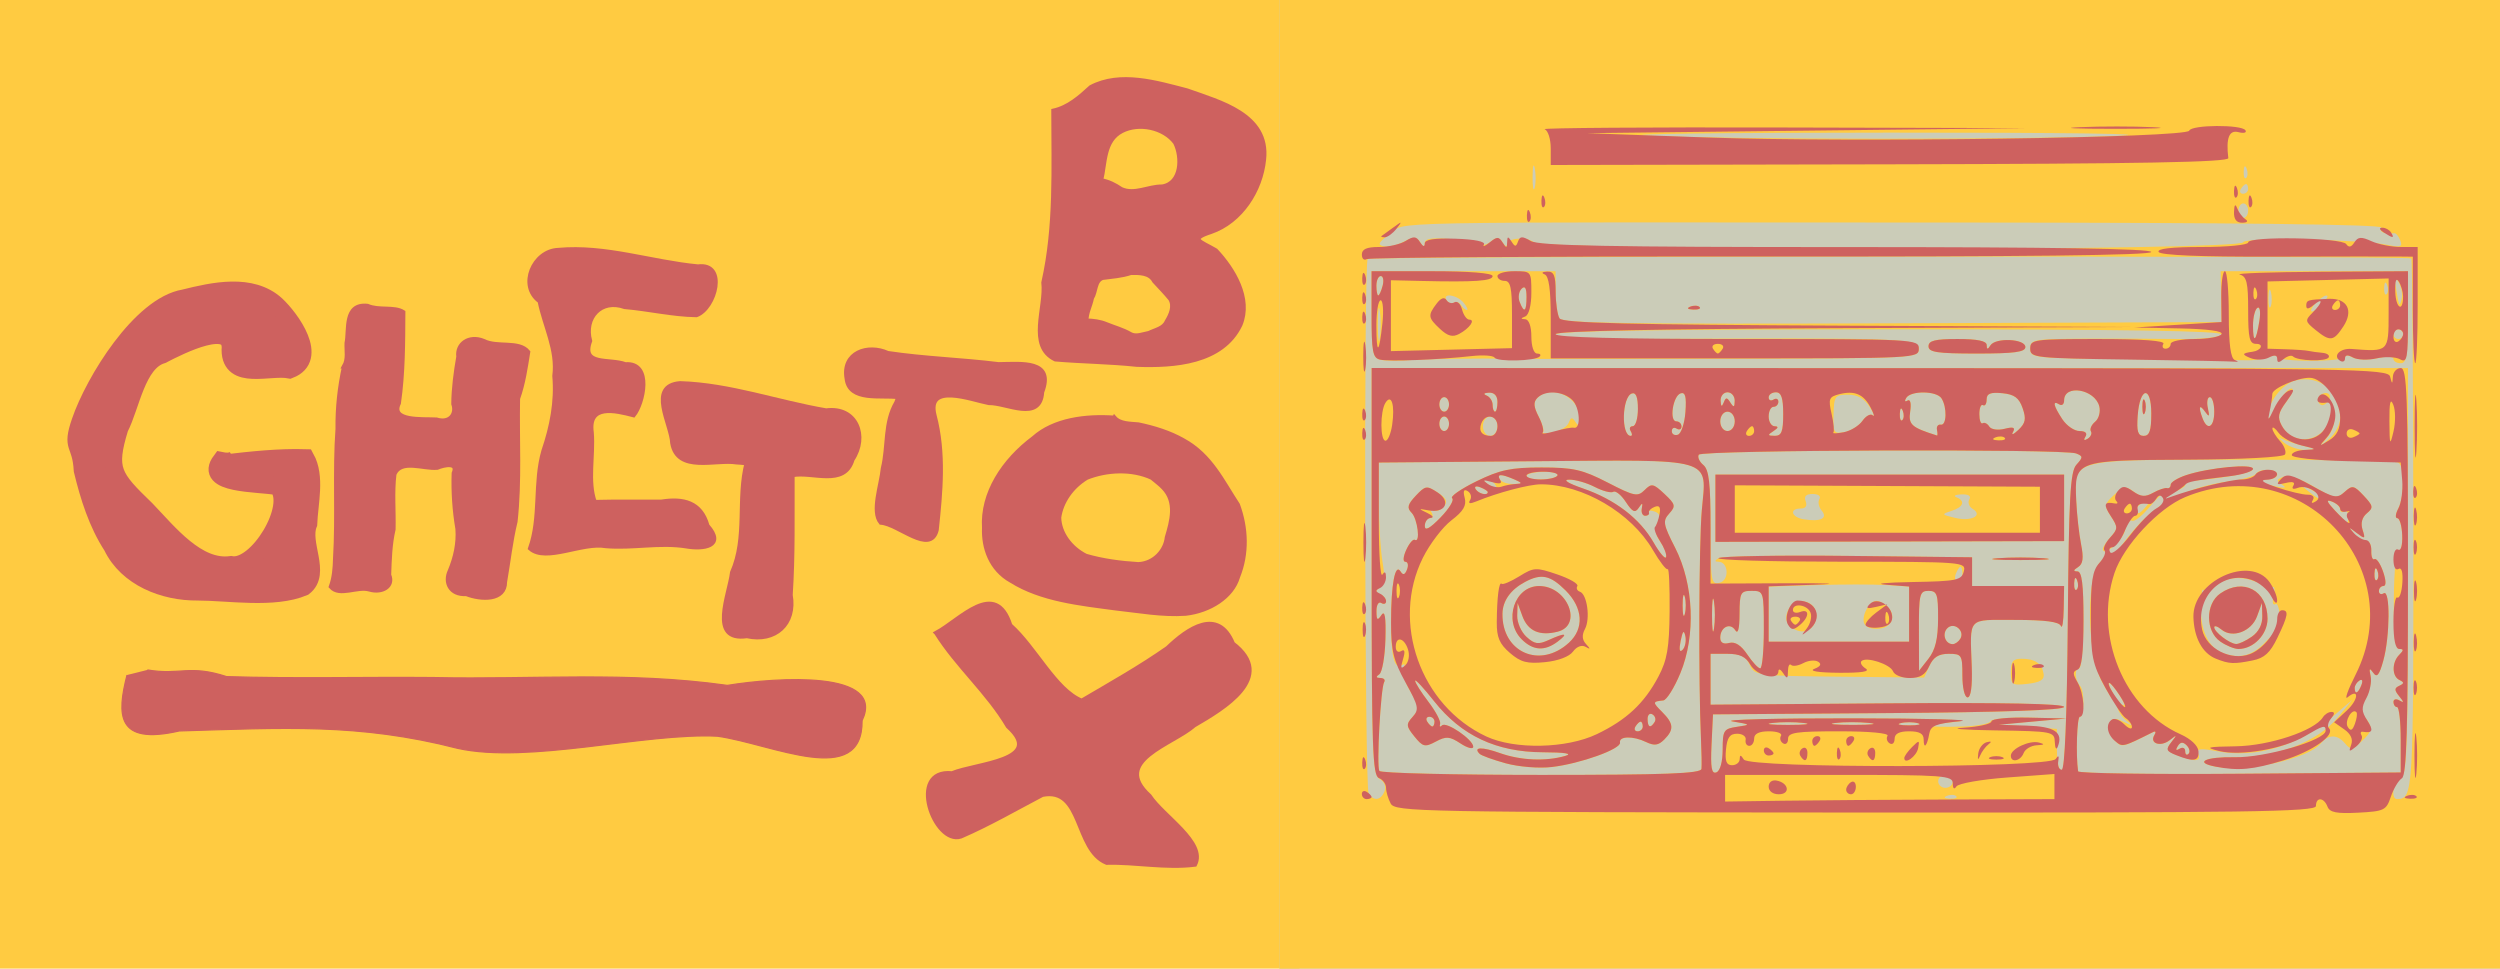 <?xml version="1.0" encoding="UTF-8" standalone="no"?>
<!-- Created with Inkscape (http://www.inkscape.org/) -->

<svg
   xmlns:dc="http://purl.org/dc/elements/1.1/"
   xmlns:cc="http://creativecommons.org/ns#"
   xmlns:rdf="http://www.w3.org/1999/02/22-rdf-syntax-ns#"
   xmlns:svg="http://www.w3.org/2000/svg"
   xmlns="http://www.w3.org/2000/svg"
   version="1.1"
   width="2028.771"
   height="786.055"
   id="svg2">
  <defs
     id="defs4" />
  <g
     transform="translate(0,26.358)"
     id="layer2"
     style="display:inline">
    <rect
       width="1054.455"
       height="786.522"
       x="0"
       y="-26.825"
       id="rect3864"
       style="fill:#ffcb41;fill-opacity:1;fill-rule:evenodd;stroke:#3b3b3b;stroke-width:0;stroke-miterlimit:4;stroke-opacity:1;stroke-dasharray:none" />
  </g>
  <g
     transform="translate(0,-281.91)"
     id="layer1"
     style="display:inline">
    <path
       d="m 279.307,579.232 c -3.655,16.699 -5.526,33.641 -5.296,50.606 -2.536,35.132 0.109,70.348 -2.02,105.49 -0.214,7.639 -0.75,15.376 -3.435,22.73 7.086,8.032 21.313,-0.761 31.315,2.168 10.107,3.032 19.782,-2.617 15.827,-11.71 0.441,-12.404 0.74,-24.846 3.573,-37.031 0.364,-14.912 -1.093,-29.928 0.709,-44.785 5.348,-12.51 23.709,-4.202 34.855,-5.285 5.977,-2.512 17.363,-4.666 13.42,4.559 -0.469,15.076 0.505,30.164 3.056,45.08 0.89,11.637 -1.652,23.283 -6.252,34.219 -4.262,9.008 0.137,19.408 13.344,18.636 12.158,4.755 31.469,5.419 31.345,-9.756 2.859,-16.346 4.575,-32.828 8.521,-49.047 3.652,-33.148 1.384,-66.501 2.019,-99.74 4.421,-12.288 6.234,-25.186 8.267,-37.824 -7.335,-9.172 -25.215,-3.202 -36.187,-8.914 -11.8,-4.808 -21.688,2.567 -20.33,12.677 -2.204,12.698 -3.939,25.586 -4.08,38.384 2.9,8.157 -2.82,16.189 -13.754,12.753 -11.451,-0.577 -37.915,1.796 -30.595,-13.351 3.534,-24.493 3.468,-49.283 3.607,-73.855 -7.193,-4.61 -19.921,-1.016 -29.019,-5.043 -19.1,-2.071 -14.629,19.891 -16.864,30.046 -0.297,6.334 1.413,13.029 -2.029,18.995 z"
       id="path2987"
       style="fill:#ce615f;fill-opacity:1;stroke:#ce615f;stroke-width:3.512;stroke-linecap:butt;stroke-linejoin:miter;stroke-miterlimit:4;stroke-opacity:1;stroke-dasharray:none" />
    <path
       d="m 437.982,526.362 c 4.056,20.252 14.718,39.32 11.969,60.645 1.841,20.864 -2.176,41.182 -8.862,60.782 -7.518,25.912 -1.85,53.684 -10.854,79.193 12.868,11.322 42.166,-5.408 61.453,-1.949 21.802,1.867 43.584,-3.292 65.339,0.199 13.632,2.385 31.773,-10e-4 16.98,-16.735 -5.247,-19 -19.633,-22.205 -37.304,-19.402 -18.018,0.074 -36.346,-0.207 -54.135,0.256 -6.013,-16.86 -0.977,-37.763 -2.437,-56.311 -3.32,-23.58 19.159,-18.107 34.054,-14.211 7.64,-9.254 15.452,-42.827 -6.619,-41.229 -13.209,-4.9 -36.311,1.703 -28.778,-19.007 -5.186,-19.1 9.017,-34.443 28.1,-27.624 19.498,1.662 38.687,6.327 58.309,6.615 15.298,-5.598 24.941,-42.482 1.224,-39.368 -37.871,-3.6 -75.079,-16.934 -113.387,-13.402 -19.979,0.671 -32.419,28.898 -15.051,41.547 z"
       id="path2992"
       style="fill:#ce615f;fill-opacity:1;stroke:#ce615f;stroke-width:3.512;stroke-linecap:butt;stroke-linejoin:miter;stroke-miterlimit:4;stroke-opacity:1;stroke-dasharray:none" />
    <path
       d="m 606.059,657.327 c -7.695,29.264 0.686,60.688 -11.895,89.146 -2.121,17.955 -19.306,56.177 11.93,51.589 22.867,5.081 39.592,-9.83 35.45,-33.277 2.128,-32.384 1.406,-64.913 1.54,-97.361 16.09,-3.257 42.115,9.666 48.66,-12.574 12.402,-18.666 3.473,-43.007 -21.307,-39.799 -39.546,-6.754 -78.079,-20.844 -118.453,-22.088 -26.796,2.026 -6.942,33.257 -6.361,48.555 4.313,24.359 35.121,12.781 52.11,15.562 4.721,0.237 9.456,0.76 14.022,2.03"
       id="path2994"
       style="fill:#ce615f;fill-opacity:1;stroke:#ce615f;stroke-width:3.512;stroke-linecap:butt;stroke-linejoin:miter;stroke-miterlimit:4;stroke-opacity:1;stroke-dasharray:none" />
    <path
       d="m 728.965,604.125 c -13.665,-2.011 -39.709,3.92 -41.825,-15.022 -3.748,-21.009 17.128,-28.06 33.351,-20.614 29.795,4.473 59.987,5.334 89.789,9.044 19.071,-0.192 45.256,-3.48 35.351,22.494 -1.542,24.466 -28.488,8.585 -43.242,8.861 -14.02,-2.685 -50.935,-17.031 -44.107,10.107 8.047,30.412 5.076,62.206 1.76,93 -5.116,20.426 -30.834,-5.006 -45.289,-6.03 -7.468,-9.022 0.467,-30.366 1.778,-43.99 4.406,-17.698 1.259,-37.105 10.914,-53.409 l 0.811,-2.201 0.709,-2.24 0,0 z"
       id="path2998"
       style="fill:#ce615f;fill-opacity:1;stroke:#ce615f;stroke-width:3.512;stroke-linecap:butt;stroke-linejoin:miter;stroke-miterlimit:4;stroke-opacity:1;stroke-dasharray:none" />
    <path
       d="m 934.65,669.505 c -16.098,-7.384 -36.507,-6.436 -52.743,0.035 -12.414,7.494 -20.741,19.792 -22.447,32.414 0.27,12.473 9.043,24.671 21.713,31.086 13.682,3.982 28.217,5.911 42.61,6.777 13.255,-0.619 22.132,-11.434 23.173,-21.738 3.922,-13.113 8.38,-28.766 -2.813,-40.373 -2.81,-3.008 -6.302,-5.492 -9.494,-8.201 z m -30.28,-48.576 c -23.199,-1.643 -49.104,1.608 -65.675,16.52 -24.471,18.272 -41.797,44.918 -40.038,72.853 -0.673,15.98 5.221,33.634 21.977,42.921 24.379,15.276 55.666,18.465 84.902,22.356 18.758,2.039 37.657,5.606 56.641,4.293 19.374,-2.186 37.762,-13.609 42.421,-29.911 7.626,-18.773 6.821,-39.66 -0.112,-58.434 -12.321,-18.665 -22.006,-40.252 -44.418,-52.329 -10.891,-6.206 -23.612,-10.121 -36.297,-12.78 -6.747,-0.625 -14.945,-0.366 -19.401,-5.488 z"
       id="path3002"
       style="fill:#ce615f;fill-opacity:1;fill-rule:evenodd;stroke:#ce615f;stroke-width:3.512;stroke-linecap:butt;stroke-linejoin:miter;stroke-miterlimit:4;stroke-opacity:1;stroke-dasharray:none" />
    <path
       d="m 881.61,542.084 c -0.163,-6.361 3.28,-12.152 4.416,-18.312 3.377,-5.154 2.165,-14.123 8.713,-16.423 7.729,-1.06 15.576,-1.509 23.038,-4.062 6.778,-0.044 15.295,-0.227 18.925,6.752 4.401,4.78 8.959,9.429 13.064,14.455 3.557,5.921 0.35,13.049 -2.922,18.353 -2.473,5.814 -9.351,6.806 -14.377,9.355 -5.02,0.878 -10.57,3.606 -15.42,0.743 -5.974,-3.48 -12.741,-5.212 -19.11,-7.829 -5.168,-2.187 -10.759,-2.872 -16.326,-3.033 z M 893.491,428.223 c 3.451,-14.013 1.858,-32.328 16.913,-40.045 13.806,-7.109 34.016,-2.981 43.305,9.481 5.872,11.587 5.526,33.197 -10.602,35.708 -11.158,-0.163 -22.333,6.932 -33.162,2.097 -5.185,-3.521 -10.18,-6.066 -16.455,-7.241 z M 854.877,371.787 c 0.004,46.573 2.23,93.683 -8.085,139.422 2.339,20.122 -12.833,51.566 9.601,62.279 21.937,1.883 44.069,2.009 66.067,4.362 30.052,1.111 69.3,-1.424 84.065,-32.39 8.827,-21.229 -5.557,-45.07 -19.886,-60.272 -12.222,-7.25 -22.436,-9.081 -3.952,-15.126 24.384,-8.413 40.519,-33.737 43.009,-58.661 4.061,-36.509 -35.834,-46.491 -62.558,-56.067 -24.702,-6.375 -53.975,-15.357 -77.968,-2.626 -8.771,8.04 -18.266,16.493 -30.292,19.078 z"
       id="path3801"
       style="fill:#ce615f;fill-opacity:1;stroke:#ce615f;stroke-width:3.512;stroke-linecap:butt;stroke-linejoin:miter;stroke-miterlimit:4;stroke-opacity:1;stroke-dasharray:none" />
    <path
       d="m 759.827,795.55 c 19.523,-10.501 48.059,-43.757 59.976,-6.195 20.313,17.999 36.655,52.736 58.019,61.28 23.469,-13.812 47.448,-27.249 69.64,-42.837 16.432,-15.765 40.987,-32.932 53.021,-3.548 35.574,27.147 -7.863,52.527 -31.295,66.172 -17.747,15.667 -67.965,28.742 -36.379,57.373 11.132,16.862 45.922,37.946 36.894,55.701 -23.883,3.008 -48.23,-2.167 -71.666,-1.521 -25.917,-10.56 -18.949,-61.777 -52.148,-55.12 -21.844,11.467 -43.306,23.903 -66.133,33.785 -21.312,7.183 -43.806,-54.864 -7.203,-51.131 19.605,-8.141 76.444,-10.119 45.422,-38.141 -16.353,-27.674 -41.183,-48.832 -58.148,-75.818 z"
       id="path3820"
       style="fill:#ce615f;fill-opacity:1;stroke:#ce615f;stroke-width:3.512;stroke-linecap:butt;stroke-linejoin:miter;stroke-miterlimit:4;stroke-opacity:1;stroke-dasharray:none" />
    <path
       d="m 182.723,657.834 c 21.638,-2.534 44.001,-4.908 65.315,-4.253 8.433,15.184 2.945,36.111 2.24,53.451 -6.467,15.793 10.921,40.038 -3.773,51.238 -24.288,10.233 -60.617,3.871 -86.203,3.811 -27.08,0.259 -57.042,-11.32 -69.301,-36.916 C 78.962,706.659 72.187,684.961 67.01,663.654 c -1.34,-23.596 -9.661,-16.842 -1.77,-39.722 11.17,-32.653 48.951,-94.162 84.274,-100.026 23.507,-5.835 54.4,-12.833 74.468,5.311 12.219,11.396 35.239,43.381 11.052,52.669 -15.906,-3.161 -47.812,9.327 -48.06,-15.822 2.5,-25.577 -40.336,-4.127 -55.476,3.746 -20.486,6.057 -25.148,41.496 -34.477,59.527 -10.275,33.771 -5.86,39.587 21.494,65.969 18.401,19.147 41.519,48.758 68.924,45.013 21.453,3.953 52.644,-47.905 37.841,-63.75 -16.399,-3.008 -60.575,-1.188 -45.98,-20.731 3.618,0.744 7.753,1.065 11.038,-1.051"
       id="path4884"
       style="fill:#ce615f;fill-opacity:1;stroke:#ce615f;stroke-width:14.326;stroke-linecap:butt;stroke-linejoin:miter;stroke-miterlimit:4;stroke-opacity:1;stroke-dasharray:none" />
    <path
       d="m 103.093,829.682 c -8.265,32.253 -8.778,57.161 42.431,45.384 83.372,-2.411 145.33,-6.616 225.749,14.105 57.808,12.889 152.319,-12.805 210.97,-9.832 44.476,6.285 117.976,42.825 117.345,-12.665 19.707,-40.843 -68.397,-35.237 -109.35,-28.564 -82.573,-11.573 -156.038,-4.55 -239.199,-6.366 -55.703,-0.503 -111.536,1.007 -167.157,-0.757 -30.548,-9.953 -37.697,-0.847 -64.294,-5.429"
       id="path4909"
       style="fill:#ce615f;fill-opacity:1;stroke:#ce615f;stroke-width:1px;stroke-linecap:butt;stroke-linejoin:miter;stroke-opacity:1" />
  </g>
  <g
     transform="translate(0,26.358)"
     id="layer5"
     style="display:none">
    <path
       d="m 220.833,258.678 c -8.457,-14.989 -24.546,-24.364 -40.727,-28.829 -16.677,-3.325 -34.752,3.074 -45.947,15.798 -10.214,7.616 -19.259,16.837 -27.866,26.162 -7.153,9.866 -6.714,22.602 -8.931,33.942 -11.892,27.449 -6.425,58.204 -0.282,86.345 4.379,14.279 18.686,21.451 31.459,26.788 10.826,7.957 21.854,13.673 34.898,17.587 15.682,6.466 34.108,12.448 50.602,5.46 10.067,-4.981 14.094,-15.932 18.334,-25.469 5.941,-10.67 12.637,-22.172 11.377,-34.867 7.619,-11.37 -7.061,-20.205 -15.858,-24.357 -5.387,-5.372 -12.647,-4.278 -19.559,-4.81"
       id="path7055"
       style="fill:none;stroke:#cbccb8;stroke-width:11.5;stroke-linecap:butt;stroke-linejoin:miter;stroke-miterlimit:4;stroke-opacity:1;stroke-dasharray:none" />
    <path
       d="m 306.25,246.178 c 0,2.778 0.457,5.593 0,8.333 -0.255,1.532 -1.707,2.66 -2.083,4.167 -1.052,4.209 1.91,10.764 0,14.583 -0.311,0.621 -1.592,-0.491 -2.083,0 -1.658,1.658 0,12.23 0,14.583 0,13.194 0,26.389 0,39.583 0,7.105 1.413,15.854 0,22.917 -0.431,2.153 -1.722,4.084 -2.083,6.25 -0.858,5.147 0,11.4 0,16.667 0,13.194 0,26.389 0,39.583 0,3.757 -2.083,5.032 -2.083,8.333 0,2.083 2.083,6.25 0,6.25 -0.694,0 0,-2.778 0,-2.083 0,2.083 2.083,6.25 0,6.25 -0.694,0 0,-2.778 0,-2.083 0,3.291 -1.47,6.25 2.083,6.25"
       id="path7060"
       style="color:#000000;fill:none;stroke:#cbccb8;stroke-width:11.5;stroke-linecap:butt;stroke-linejoin:miter;stroke-miterlimit:4;stroke-opacity:1;stroke-dasharray:none;stroke-dashoffset:0;marker:none;visibility:visible;display:inline;overflow:visible;enable-background:accumulate" />
    <path
       d="m 397.917,277.428 c 0,5.556 0.845,11.176 0,16.667 -0.569,3.696 -3.433,6.75 -4.167,10.417 -0.681,3.405 0.345,6.962 0,10.417 -0.352,3.523 -1.692,6.897 -2.083,10.417 -0.307,2.761 0.345,5.577 0,8.333 -1.405,11.237 -6.484,22.239 -8.333,33.333 -1.016,6.098 0,14.701 0,20.833 0,16.667 0,33.333 0,50"
       id="path7062"
       style="color:#000000;fill:none;stroke:#cbccb8;stroke-width:11.5;stroke-linecap:butt;stroke-linejoin:miter;stroke-miterlimit:4;stroke-opacity:1;stroke-dasharray:none;stroke-dashoffset:0;marker:none;visibility:visible;display:inline;overflow:visible;enable-background:accumulate" />
    <path
       d="m 304.167,333.678 c 14.192,-0.308 27.86,-0.678 41.667,2.083 4.011,0.802 8.463,-0.673 12.5,0 31.067,5.178 -10.185,-0.787 14.583,4.167 1.362,0.272 2.924,-0.621 4.167,0 0.621,0.311 -0.491,1.592 0,2.083 0.812,0.812 7.062,0 8.333,0"
       id="path7064"
       style="color:#000000;fill:none;stroke:#cbccb8;stroke-width:11.5;stroke-linecap:butt;stroke-linejoin:miter;stroke-miterlimit:4;stroke-opacity:1;stroke-dasharray:none;stroke-dashoffset:0;marker:none;visibility:visible;display:inline;overflow:visible;enable-background:accumulate" />
    <path
       d="m 452.083,202.428 c 3.429,11.809 4.551,23.522 6.25,35.417 1.349,9.444 6.484,17.837 8.333,27.083 0.681,3.405 -0.571,6.992 0,10.417 1.171,7.027 2.768,13.838 4.167,20.833 1.123,5.613 0,13.06 0,18.75 0,13.194 0,26.389 0,39.583 0,10.186 3.023,36.561 -4.167,43.75 4.861,-1.389 9.596,-3.336 14.583,-4.167 9.145,-1.524 18.191,0.813 27.083,2.083 12.475,1.782 26.923,0 39.583,0"
       id="path7066"
       style="color:#000000;fill:none;stroke:#cbccb8;stroke-width:11.5;stroke-linecap:butt;stroke-linejoin:miter;stroke-miterlimit:4;stroke-opacity:1;stroke-dasharray:none;stroke-dashoffset:0;marker:none;visibility:visible;display:inline;overflow:visible;enable-background:accumulate" />
    <path
       d="m 466.667,283.678 c 1.615,2.235 20.848,-2.069 22.917,0 2,2 -1.861,2.083 4.167,2.083"
       id="path7068"
       style="color:#000000;fill:none;stroke:#cbccb8;stroke-width:11.5;stroke-linecap:butt;stroke-linejoin:miter;stroke-miterlimit:4;stroke-opacity:1;stroke-dasharray:none;stroke-dashoffset:0;marker:none;visibility:visible;display:inline;overflow:visible;enable-background:accumulate" />
    <path
       d="m 450,196.178 c 17.256,0.852 35.278,-2.118 52.083,2.083 1.506,0.377 2.66,1.707 4.167,2.083 8.497,2.124 18.587,-2.124 27.083,0 0.953,0.238 1.205,1.644 2.083,2.083 3.371,1.686 13.072,0 16.667,0"
       id="path7070"
       style="color:#000000;fill:none;stroke:#cbccb8;stroke-width:11.5;stroke-linecap:butt;stroke-linejoin:miter;stroke-miterlimit:4;stroke-opacity:1;stroke-dasharray:none;stroke-dashoffset:0;marker:none;visibility:visible;display:inline;overflow:visible;enable-background:accumulate" />
    <path
       d="m 568.75,321.178 c 19.444,0 38.889,0 58.333,0 3.261,0 11.824,-1.38 14.583,0 0.878,0.439 1.152,1.773 2.083,2.083 5.27,1.757 11.111,0 16.667,0"
       id="path7072"
       style="color:#000000;fill:none;stroke:#cbccb8;stroke-width:11.5;stroke-linecap:butt;stroke-linejoin:miter;stroke-miterlimit:4;stroke-opacity:1;stroke-dasharray:none;stroke-dashoffset:0;marker:none;visibility:visible;display:inline;overflow:visible;enable-background:accumulate" />
    <path
       d="m 614.583,321.178 c 2.99,11.709 2.851,23.572 4.167,35.417 2.481,22.329 0.791,-1.001 4.167,12.5 2.028,8.111 0,22.583 0,31.25 0,22.917 0,45.833 0,68.75"
       id="path7074"
       style="color:#000000;fill:none;stroke:#cbccb8;stroke-width:11.5;stroke-linecap:butt;stroke-linejoin:miter;stroke-miterlimit:4;stroke-opacity:1;stroke-dasharray:none;stroke-dashoffset:0;marker:none;visibility:visible;display:inline;overflow:visible;enable-background:accumulate" />
    <path
       d="m 743.75,294.094 c 0,4.167 0.517,8.366 0,12.5 -0.193,1.541 -1.389,2.778 -2.083,4.167 -0.694,2.778 -1.728,5.492 -2.083,8.333 0,18.022 0.878,-0.225 -2.083,14.583 -0.545,2.724 0.545,5.609 0,8.333 -0.431,2.153 -1.722,4.084 -2.083,6.25 -1.96,11.758 0,25.563 0,37.5"
       id="path7076"
       style="color:#000000;fill:none;stroke:#cbccb8;stroke-width:11.5;stroke-linecap:butt;stroke-linejoin:miter;stroke-miterlimit:4;stroke-opacity:1;stroke-dasharray:none;stroke-dashoffset:0;marker:none;visibility:visible;display:inline;overflow:visible;enable-background:accumulate" />
    <path
       d="m 718.75,273.261 c 9.516,0.193 18.196,6.556 27.083,8.333 6.493,1.299 14.264,-0.73 20.833,0 23.242,2.582 0.439,0.921 16.667,4.167 2.497,0.499 8.036,-1.19 10.417,0 0.878,0.439 1.205,1.644 2.083,2.083 2.644,1.322 9.278,0 12.5,0"
       id="path7078"
       style="color:#000000;fill:none;stroke:#cbccb8;stroke-width:11.5;stroke-linecap:butt;stroke-linejoin:miter;stroke-miterlimit:4;stroke-opacity:1;stroke-dasharray:none;stroke-dashoffset:0;marker:none;visibility:visible;display:inline;overflow:visible;enable-background:accumulate" />
    <path
       d="m 874.784,73.261 c -0.475,16.16 -0.189,32.007 2.083,47.917 1.037,7.256 0,15.594 0,22.917 0,14.583 0,29.167 0,43.75 0,15.893 0.932,-1.643 -2.083,10.417 -0.799,3.195 1.039,7.299 0,10.417 -0.982,2.946 -3.558,5.288 -4.167,8.333 -0.094,0.471 -2.083,20.742 -2.083,14.583"
       id="path7080"
       style="color:#000000;fill:none;stroke:#cbccb8;stroke-width:11.5;stroke-linecap:butt;stroke-linejoin:miter;stroke-miterlimit:4;stroke-opacity:1;stroke-dasharray:none;stroke-dashoffset:0;marker:none;visibility:visible;display:inline;overflow:visible;enable-background:accumulate" />
    <path
       d="m 897.917,52.428 c 13.373,-1.144 26.399,0.885 39.583,2.083 6.224,0.566 12.538,-0.69 18.75,0 4.761,0.529 13.825,2.935 18.75,4.167 2.778,0.694 5.878,0.61 8.333,2.083 5.027,3.016 9.731,26.453 10.417,31.25 1.587,11.111 3.64,22.414 0,33.333 -2.891,8.673 -23.048,27.116 -31.25,29.167 -5.08,1.27 -11.75,0.444 -16.667,2.083 -0.932,0.311 -1.389,1.389 -2.083,2.083 -2.083,0.694 -4.084,1.722 -6.25,2.083 -5.297,0.883 -11.463,-1.301 -16.667,0 -9.576,2.394 -0.473,2.083 -6.25,2.083"
       id="path7082"
       style="color:#000000;fill:none;stroke:#cbccb8;stroke-width:11.5;stroke-linecap:butt;stroke-linejoin:miter;stroke-miterlimit:4;stroke-opacity:1;stroke-dasharray:none;stroke-dashoffset:0;marker:none;visibility:visible;display:inline;overflow:visible;enable-background:accumulate" />
    <path
       d="m 908.333,173.261 c 21.967,-5.355 21.843,-3.936 37.5,10.417 32.258,29.569 -0.346,-1.345 25,20.833 0.621,0.544 9.174,7.932 10.417,10.417 0.311,0.621 -0.491,1.592 0,2.083 0.491,0.491 1.592,-0.491 2.083,0 1.403,1.403 0,14.105 0,18.75 0,1.464 1.033,9.384 0,10.417 -0.491,0.491 -1.592,-0.491 -2.083,0 -0.491,0.491 0.491,1.592 0,2.083 -0.491,0.491 -1.425,-0.22 -2.083,0 -1.473,0.491 -2.778,1.389 -4.167,2.083 -17.229,8.614 -48.331,8.751 -66.667,4.167 -2.13,-0.533 -4.084,-1.722 -6.25,-2.083 -3.471,-0.579 -12.5,0.468 -12.5,-4.167"
       id="path7084"
       style="color:#000000;fill:none;stroke:#cbccb8;stroke-width:11.5;stroke-linecap:butt;stroke-linejoin:miter;stroke-miterlimit:4;stroke-opacity:1;stroke-dasharray:none;stroke-dashoffset:0;marker:none;visibility:visible;display:inline;overflow:visible;enable-background:accumulate" />
    <path
       d="m 842.683,412.362 c 0.254,-9.653 -4.095,-19.107 -2.083,-29.167 1.199,-5.997 5.051,-10.67 6.25,-16.667 1.289,-6.443 -2.062,-2.116 2.083,-8.333 0.629,-0.944 12.534,-7.821 14.583,-8.333 14.84,-3.71 -10.555,6.305 10.417,-2.083 2.884,-1.153 5.32,-3.413 8.333,-4.167 1.347,-0.337 2.877,0.516 4.167,0 4.414,-1.766 6.762,-4.423 10.417,-6.25 4.06,-2.03 17.415,0 20.833,0 3.615,0 26.215,-0.869 29.167,2.083 0.491,0.491 -0.491,1.592 0,2.083 0.744,0.744 4.865,1.397 6.25,4.167 2.7,5.4 2.796,11.183 4.167,16.667 0.377,1.506 1.707,2.66 2.083,4.167 0.781,3.123 -1.017,7.366 0,10.417 0.311,0.932 1.773,1.152 2.083,2.083 2.083,6.25 -1.042,2.083 0,6.25 1.732,6.929 4.5,17.75 2.083,25 -0.491,1.473 -1.707,2.66 -2.083,4.167 -1.804,7.216 2.638,1.251 -2.083,8.333 -4.501,6.751 -12.584,12.042 -18.75,16.667 -1.571,1.179 -2.778,2.778 -4.167,4.167 -2.083,0.694 -4.367,0.953 -6.25,2.083 -1.684,1.011 -2.343,3.437 -4.167,4.167 -1.934,0.774 -4.183,-0.258 -6.25,0 -3.514,0.439 -6.924,1.501 -10.417,2.083 -11.194,1.866 -23.19,-4.952 -33.333,-8.333 -0.659,-0.22 -1.592,0.491 -2.083,0 -0.491,-0.491 0.311,-1.462 0,-2.083 -2.083,-4.167 -8.333,-6.25 -10.417,-10.417 -0.311,-0.621 0.491,-1.592 0,-2.083 -0.491,-0.491 -1.389,0 -2.083,0"
       id="path7086"
       style="color:#000000;fill:none;stroke:#cbccb8;stroke-width:11.5;stroke-linecap:butt;stroke-linejoin:miter;stroke-miterlimit:4;stroke-opacity:1;stroke-dasharray:none;stroke-dashoffset:0;marker:none;visibility:visible;display:inline;overflow:visible;enable-background:accumulate" />
    <path
       d="m 796.634,480.629 c 7.356,8.391 9.42,19.701 14.583,29.167 11.981,21.965 5.024,3.063 18.75,27.083 2.624,4.592 3.743,9.927 6.25,14.583 15.503,28.792 2.407,3.21 12.5,16.667 2.876,3.834 1.291,6.583 4.167,10.417 9.813,13.084 -1.863,-6.578 8.333,10.417 1.924,3.207 2.243,7.21 4.167,10.417 4.314,7.19 15.006,11.263 18.75,18.75 1.298,2.596 2.935,6.676 6.25,8.333 0.621,0.311 1.592,-0.491 2.083,0 0.491,0.491 -0.311,1.462 0,2.083 0.439,0.878 1.644,1.205 2.083,2.083 1.413,2.826 -2.746,6.25 2.083,6.25"
       id="path7088"
       style="color:#000000;fill:none;stroke:#cbccb8;stroke-width:11.5;stroke-linecap:butt;stroke-linejoin:miter;stroke-miterlimit:4;stroke-opacity:1;stroke-dasharray:none;stroke-dashoffset:0;marker:none;visibility:visible;display:inline;overflow:visible;enable-background:accumulate" />
    <path
       d="m 786.217,609.796 c 14.335,-3.802 28.994,-8.572 43.75,-10.417 5.489,-0.686 13.372,-0.291 18.75,-2.083 6.184,-2.061 12.716,-8.693 18.75,-10.417 2.671,-0.763 5.583,0.393 8.333,0 10.494,-1.499 39.217,-10.453 47.917,-16.667 8.505,-6.075 15.937,-14.791 25,-20.833 4.449,-2.966 10.349,-5.157 14.583,-8.333 1.571,-1.179 2.482,-3.156 4.167,-4.167 1.883,-1.13 4.493,-0.766 6.25,-2.083 2.003,-1.502 2.396,-4.479 4.167,-6.25 5.194,-5.194 7.703,-4.99 10.417,-10.417"
       id="path7090"
       style="color:#000000;fill:none;stroke:#cbccb8;stroke-width:11.5;stroke-linecap:butt;stroke-linejoin:miter;stroke-miterlimit:4;stroke-opacity:1;stroke-dasharray:none;stroke-dashoffset:0;marker:none;visibility:visible;display:inline;overflow:visible;enable-background:accumulate" />
    <path
       d="m 135.417,537.844 c 3.472,0 6.966,-0.383 10.417,0 7.039,0.782 13.834,3.09 20.833,4.167 23.955,3.685 48.712,7.059 72.917,8.333 33.189,1.747 66.85,-2.368 100,0 4.898,0.35 9.684,1.757 14.583,2.083 24.018,1.601 48.818,0 72.917,0 45.139,0 90.278,0 135.417,0 17.279,0 34.86,-0.957 52.083,0 11.18,0.621 22.169,3.308 33.333,4.167 13.639,1.049 27.966,0 41.667,0"
       id="path7092"
       style="color:#000000;fill:none;stroke:#cbccb8;stroke-width:11.5;stroke-linecap:butt;stroke-linejoin:miter;stroke-miterlimit:4;stroke-opacity:1;stroke-dasharray:none;stroke-dashoffset:0;marker:none;visibility:visible;display:inline;overflow:visible;enable-background:accumulate" />
  </g>
  <g
     transform="translate(0,26.358)"
     id="layer4"
     style="display:inline">
    <g
       transform="translate(-21.111,2.436)"
       id="g4176"
       style="display:inline">
      <path
         d="m 1059.453,364.234 0,-393.027 495.214,0 495.214,0 0,393.027 0,393.027 -495.214,0 -495.214,0 0,-393.027 z"
         id="path4182"
         style="fill:#cbccb8" />
      <path
         d="m 1059.453,364.234 0,-393.027 495.214,0 495.214,0 0,393.027 0,393.027 -495.214,0 -495.214,0 0,-393.027 z m 85.231,249.086 c 1.47,-3.832 -0.132,-7.826 -4.01,-9.997 -5.832,-3.264 -6.459,-19.626 -6.456,-168.515 l 0,-164.901 420.493,0 420.493,0 0,165.195 c 0,143.214 -0.784,165.496 -5.895,167.457 -5.91,2.268 -8.486,17.195 -2.948,17.082 13.149,-0.268 13.343,-3.529 13.164,-221.972 -0.097,-118.428 -0.814,-215.961 -1.593,-216.741 -2.273,-2.273 -844.655,-1.879 -846.93,0.396 -3.185,3.185 -2.438,428.628 0.762,433.805 4.018,6.501 10.053,5.656 12.918,-1.81 z m -3.678,-350.206 c -5.914,-1.413 -6.878,-6.561 -6.878,-36.728 l 0,-35.084 74.675,0 74.675,0 0.06,16.704 c 0.033,9.187 1.472,18.927 3.197,21.644 2.479,3.904 59.14,4.729 270.146,3.93 l 267.01,-1.01 -0.356,-20.634 -0.356,-20.634 76.014,0 76.014,0 0,37.338 c 0,30.569 -1.069,37.338 -5.895,37.338 -3.243,0 -5.896,-1.582 -5.896,-3.516 0,-1.963 -5.845,-2.198 -13.231,-0.532 -7.277,1.641 -16.12,1.367 -19.651,-0.609 -3.531,-1.976 -6.42,-2.179 -6.42,-0.45 4e-4,1.729 -12.38,3.143 -27.511,3.143 -15.131,0 -27.512,-1.389 -27.513,-3.086 -5e-4,-1.697 -3.096,-1.697 -6.879,0 -3.783,1.697 -12.184,2.882 -18.669,2.633 -6.485,-0.249 -48.49,-0.691 -93.344,-0.983 -78.757,-0.511 -81.553,-0.799 -81.553,-8.39 0,-7.357 2.707,-7.877 42.251,-8.12 23.238,-0.143 57.558,-0.04 76.267,0.228 20.214,0.29 35.06,-1.199 36.587,-3.671 1.798,-2.909 -78.968,-4.159 -268.851,-4.159 -185.513,0 -271.421,1.295 -271.421,4.093 0,2.687 22.608,3.978 65.832,3.76 215.153,-1.088 228.938,-0.614 228.938,7.868 0,7.721 -2.73,7.866 -154.263,8.19 -84.845,0.181 -163.106,0.171 -173.915,-0.023 -29.605,-0.531 -72.956,0.121 -88.431,1.33 -7.566,0.591 -16.851,0.335 -20.634,-0.569 z m -0.133,-39.387 c -0.9,-5.945 -1.637,-1.081 -1.637,10.808 0,11.889 0.737,16.753 1.637,10.808 0.901,-5.945 0.901,-15.672 0,-21.616 z m 713.751,7.838 c 1.128,-7.232 0.434,-11.831 -1.596,-10.576 -1.975,1.221 -3.591,7.716 -3.591,14.433 0,15.089 2.525,13.212 5.187,-3.857 z m 116.652,10.83 c 0,-2.162 -1.769,-3.93 -3.93,-3.93 -2.162,0 -3.93,1.769 -3.93,3.93 0,2.162 1.769,3.93 3.93,3.93 2.162,0 3.93,-1.769 3.93,-3.93 z m -61.479,-31.02 c -1.829,-2.322 -13.196,7.886 -13.196,11.85 0,1.897 3.243,0.354 7.205,-3.429 3.963,-3.783 6.659,-7.572 5.99,-8.421 z m -700.994,5.473 c -5.427,-6.539 -17.628,-8.23 -13.716,-1.901 1.358,2.197 3.993,3.052 5.856,1.901 1.863,-1.151 4.498,-0.296 5.856,1.901 1.358,2.197 3.465,3.994 4.683,3.994 1.218,0 0.013,-2.653 -2.678,-5.895 z m 51.094,-4.716 c 0,-7.299 -1.267,-9.345 -4.059,-6.553 -2.232,2.233 -2.928,7.008 -1.545,10.612 3.641,9.487 5.604,8.065 5.604,-4.059 z m 604.056,-4.052 c -0.997,-3.824 -1.877,-1.647 -1.958,4.838 -0.08,6.485 0.735,9.614 1.812,6.953 1.077,-2.661 1.142,-7.967 0.146,-11.791 z m 103.709,-7.812 c -3.548,-5.995 -3.911,-5.589 -2.522,2.824 2.854,17.282 3.087,17.805 4.892,10.932 0.975,-3.715 -0.091,-9.905 -2.37,-13.756 z m -824.534,2.824 c 1.131,-4.323 0.453,-7.861 -1.507,-7.861 -1.959,0 -3.562,3.537 -3.562,7.861 0,4.323 0.678,7.861 1.507,7.861 0.829,0 2.432,-3.537 3.562,-7.861 z m 815.113,-0.737 c -1.255,-3.135 -2.186,-2.204 -2.374,2.375 -0.171,4.143 0.758,6.464 2.064,5.158 1.306,-1.306 1.446,-4.696 0.31,-7.533 z m -372.13,49.865 c 0,-4.585 5.24,-5.895 23.582,-5.895 16.213,0 23.6,1.535 23.642,4.913 0.046,3.723 0.78,3.78 3.033,0.237 4.141,-6.512 28.349,-5.365 28.349,1.343 0,4.09 -8.959,5.297 -39.303,5.297 -32.316,0 -39.303,-1.048 -39.303,-5.895 z m -193.32,-32.162 c 2.837,-1.135 6.227,-0.996 7.533,0.31 1.306,1.306 -1.015,2.235 -5.159,2.064 -4.579,-0.189 -5.51,-1.12 -2.375,-2.375 z m 215.838,397.268 c -1.306,-1.306 -4.696,-1.446 -7.533,-0.31 -3.135,1.255 -2.204,2.186 2.375,2.375 4.143,0.171 6.465,-0.758 5.159,-2.064 z m -2.866,-12.036 c 0,-2.882 -2.653,-5.24 -5.895,-5.24 -3.242,0 -5.895,2.358 -5.895,5.24 0,2.882 2.653,5.24 5.895,5.24 3.243,0 5.895,-2.358 5.895,-5.24 z M 1401.879,595.137 c 0.271,-2.702 0.083,-13.756 -0.418,-24.564 -2.082,-44.938 -1.655,-159.211 0.694,-185.383 3.887,-43.31 12.144,-40.914 -136.734,-39.681 l -125.397,1.039 0,31.442 c 0,17.293 1.335,39.291 2.967,48.885 2.109,12.399 1.541,18.452 -1.965,20.933 -3.94,2.789 -3.944,3.892 -0.019,5.484 2.702,1.096 4.913,3.719 4.913,5.828 0,2.109 -1.769,2.742 -3.93,1.406 -2.192,-1.354 -3.904,1.586 -3.87,6.646 0.049,7.377 0.799,7.972 4.01,3.18 2.818,-4.206 3.751,1.427 3.256,19.651 -0.382,14.051 -2.628,26.846 -4.993,28.434 -2.904,1.951 -2.63,2.907 0.846,2.948 2.83,0.031 4.253,1.504 3.162,3.268 -2.84,4.595 -6.316,68.329 -3.937,72.179 1.094,1.77 60.249,3.219 131.456,3.219 100.691,0 129.577,-1.092 129.959,-4.913 z m -158.75,-4.47 c -10.303,-2.836 -19.883,-6.306 -21.289,-7.712 -5.588,-5.588 1.815,-5.849 16.59,-0.587 16.745,5.964 37.13,6.834 52.908,2.257 6.353,-1.843 -0.16,-2.889 -18.43,-2.961 -37.432,-0.147 -65.966,-13.558 -87.911,-41.321 -8.524,-10.783 -15.498,-18.287 -15.498,-16.676 0,1.611 4.857,9.287 10.795,17.057 5.937,7.77 10.211,15.896 9.498,18.057 -0.713,2.162 -0.022,2.656 1.535,1.099 3.437,-3.437 25.335,11.523 25.335,17.307 0,2.263 -4.638,1.076 -10.307,-2.639 -8.875,-5.815 -11.665,-6.027 -20.074,-1.527 -8.822,4.721 -10.495,4.327 -17.306,-4.085 -6.871,-8.485 -6.994,-9.915 -1.383,-16.115 5.615,-6.205 5.423,-8.047 -2.175,-20.926 -4.583,-7.767 -7.035,-16.223 -5.448,-18.79 1.713,-2.771 1.209,-3.631 -1.241,-2.117 -6.225,3.847 -8.885,-7.017 -8.826,-36.047 0.061,-29.702 3.444,-47.024 7.805,-39.967 2.003,3.241 3.541,2.76 5.227,-1.633 1.314,-3.424 0.714,-6.225 -1.334,-6.225 -2.155,0 -1.861,-4.086 0.698,-9.702 2.431,-5.336 5.569,-8.993 6.973,-8.125 4.7,2.905 2.258,-17.09 -2.691,-22.038 -3.893,-3.892 -3.198,-6.68 3.424,-13.729 7.779,-8.28 8.911,-8.451 17.727,-2.675 7.328,4.801 8.431,7.359 4.973,11.526 -2.444,2.945 -6.286,4.217 -8.537,2.826 -2.377,-1.469 -2.917,-0.627 -1.288,2.008 1.542,2.496 0.931,4.538 -1.358,4.538 -2.289,0 -4.162,2.817 -4.162,6.261 0,4.316 3.967,2.181 12.773,-6.878 7.025,-7.226 11.259,-14.243 9.409,-15.593 -1.851,-1.35 6.982,-7.517 19.629,-13.704 19.179,-9.383 27.961,-11.25 52.942,-11.25 25.824,0 33.22,1.687 53.696,12.247 21.598,11.139 24.306,11.688 29.929,6.065 5.623,-5.623 7.078,-5.34 16.083,3.119 8.967,8.424 9.335,9.927 3.898,15.934 -5.423,5.993 -4.96,8.678 4.802,27.815 15.153,29.707 16.867,71.189 4.204,101.753 -4.926,11.889 -11.151,21.838 -13.834,22.108 -8.828,0.889 -8.88,1.402 -0.948,9.334 9.466,9.466 9.837,14.306 1.715,22.428 -4.754,4.754 -8.09,5.205 -14.739,1.992 -10.522,-5.085 -22.185,-4.846 -21.148,0.432 1.024,5.216 -32.21,17.136 -55.317,19.839 -10.417,1.219 -26.832,-0.092 -37.326,-2.98 z m 111.094,-29.92 c 0,-2.162 -0.78,-3.93 -1.733,-3.93 -0.953,0 -2.826,1.769 -4.162,3.93 -1.336,2.162 -0.556,3.93 1.733,3.93 2.289,0 4.162,-1.769 4.162,-3.93 z m -169.002,-3.93 c 0,-2.162 -1.873,-3.93 -4.162,-3.93 -2.289,0 -3.069,1.769 -1.733,3.93 1.336,2.162 3.209,3.93 4.162,3.93 0.953,0 1.733,-1.769 1.733,-3.93 z m 178.66,0.272 c 1.244,-2.012 0.464,-4.77 -1.733,-6.127 -2.197,-1.358 -3.994,0.289 -3.994,3.659 0,6.904 2.358,7.92 5.728,2.469 z m -69.594,-64.293 c 12.557,-11.493 11.512,-28.241 -2.645,-42.398 -12.464,-12.464 -19.714,-13.985 -32.986,-6.916 -11.656,6.208 -18.136,15.316 -18.285,25.702 -0.454,31.475 30.51,45.036 53.916,23.612 z m -38.32,-2.793 c -15.106,-15.106 -5.885,-43.233 14.174,-43.233 22.963,0 35.819,31.837 14.969,37.07 -14.648,3.676 -24.119,-0.53 -28.565,-12.686 l -3.888,-10.628 -0.31,10.199 c -0.171,5.61 3.234,13.407 7.566,17.327 6.563,5.939 9.544,6.369 17.871,2.574 13.622,-6.207 16.598,-5.719 7.428,1.217 -10.573,7.997 -20.002,7.403 -29.246,-1.84 z m 132.82,-2.53 c -1.145,-5.403 -2.134,-4.415 -3.811,3.811 -1.462,7.172 -0.914,9.756 1.546,7.295 2.096,-2.096 3.115,-7.094 2.264,-11.106 z m -0.412,-31.86 c -0.989,-3.783 -1.798,-0.688 -1.798,6.878 0,7.566 0.809,10.661 1.798,6.878 0.989,-3.783 0.989,-9.973 0,-13.756 z m -19.915,-44.722 c -4.158,-5.936 -4.874,-10.678 -2.331,-15.429 2.643,-4.939 2.054,-7.481 -2.105,-9.077 -3.177,-1.219 -5.355,-0.954 -4.841,0.59 0.514,1.543 -0.821,2.806 -2.968,2.806 -2.147,0 -3.4,-2.653 -2.784,-5.895 0.924,-4.866 0.48,-4.947 -2.544,-0.464 -2.913,4.318 -5.048,3.318 -10.419,-4.879 -3.716,-5.671 -8.279,-9.369 -10.14,-8.218 -1.862,1.151 -8.655,-0.633 -15.096,-3.964 -6.441,-3.331 -15.778,-5.998 -20.749,-5.928 -5.446,0.077 -0.967,2.918 11.272,7.147 25.982,8.979 46.117,24.405 57.309,43.907 4.866,8.479 9.421,13.741 10.123,11.695 0.702,-2.046 -1.425,-7.577 -4.726,-12.29 z m -140.005,-40.341 c 0,-0.85 -2.745,-2.598 -6.1,-3.885 -3.498,-1.342 -5.075,-0.683 -3.698,1.545 2.308,3.735 9.798,5.524 9.798,2.341 z m 5.895,-6.316 c -1.336,-2.162 -4.535,-3.903 -7.11,-3.87 -2.812,0.036 -2.328,1.581 1.215,3.87 7.551,4.88 8.911,4.88 5.895,0 z m 15.721,-3.93 c -10.818,-4.649 -14.664,-4.649 -11.791,0 1.336,2.162 6.304,3.806 11.04,3.654 8.302,-0.266 8.329,-0.397 0.751,-3.654 z m 34.942,-3.234 c 1.099,-1.779 -4.097,-3.105 -11.547,-2.948 -7.45,0.158 -13.551,1.613 -13.558,3.234 -0.016,4.016 22.606,3.758 25.105,-0.287 z m 134.059,222.31 c 0,-15.515 0.814,-16.785 11.791,-18.387 11.316,-1.652 11.158,-1.827 -3.93,-4.355 -8.647,-1.449 34.685,-2.58 96.292,-2.513 61.607,0.066 100.517,1.279 86.466,2.694 -29.429,2.965 -27.521,4.889 3.93,3.965 11.889,-0.349 22.206,-2.269 22.927,-4.265 0.721,-1.996 14.87,-3.318 31.442,-2.936 l 30.132,0.694 -27.512,2.429 -27.512,2.429 23.582,1.79 23.582,1.79 0.063,17.686 c 0.035,9.727 1.803,17.246 3.93,16.708 2.403,-0.608 4.257,-46.651 4.897,-121.581 0.869,-101.776 1.969,-121.64 7.048,-127.252 5.415,-5.983 5.378,-6.896 -0.368,-9.101 -10.051,-3.857 -303.725,-2.865 -306.134,1.034 -1.185,1.917 0.48,5.671 3.698,8.342 4.577,3.798 5.852,14.95 5.852,51.171 0,43.427 0.462,46.193 7.404,44.378 8.023,-2.098 7.166,-16.929 -0.984,-17.039 -3.255,-0.044 -3.236,-0.838 0.073,-2.948 2.49,-1.588 49.801,-2.387 105.135,-1.776 l 100.608,1.112 0,11.661 0,11.661 37.338,0 37.338,0 -0.31,18.669 c -0.171,10.268 -1.202,16.458 -2.293,13.756 -1.378,-3.415 -12.669,-4.913 -37.027,-4.913 -39.633,0 -36.721,-3.162 -35.297,38.32 0.529,15.425 -0.729,24.564 -3.383,24.564 -2.389,0 -4.226,-7.69 -4.226,-17.686 0,-16.809 -0.554,-17.686 -11.16,-17.686 -8.029,0 -12.391,2.701 -15.547,9.628 l -4.387,9.628 -68.741,-0.72 c -67.294,-0.705 -68.827,-0.908 -72.8,-9.628 -3.099,-6.802 -7.33,-8.908 -17.899,-8.908 l -13.84,0 0,20.634 0,20.634 143.457,-1.078 c 94.835,-0.712 143.457,0.27 143.457,2.899 0,2.59 -49.691,4.336 -142.472,5.008 l -142.472,1.032 -1.169,24.512 c -0.897,18.817 0.016,24.059 3.93,22.562 3.07,-1.175 5.099,-8.582 5.099,-18.617 z m 233.851,-62.653 c 0,-8.807 1.764,-10.99 8.843,-10.941 10.903,0.074 16.38,3.861 17.758,12.275 0.772,4.714 -2.652,6.872 -12.773,8.054 -12.908,1.507 -13.828,0.882 -13.828,-9.387 z m -10.808,-92.496 c 10.268,-0.81 27.07,-0.81 37.338,0 10.268,0.81 1.867,1.472 -18.669,1.472 -20.536,0 -28.937,-0.662 -18.669,-1.472 z m -228.939,-40.57 0,-27.286 141.49,0 141.49,0 0,26.975 0,26.975 -141.49,0.311 -141.49,0.311 0,-27.286 z m 86.228,1.904 c -2.403,-2.895 -3.228,-7.11 -1.833,-9.367 1.443,-2.334 -0.899,-4.102 -5.434,-4.102 -5.469,0 -7.259,1.85 -5.707,5.895 1.433,3.733 -0.054,5.895 -4.054,5.895 -9.598,0 -7.542,7.115 2.527,8.745 13.642,2.208 19.734,-0.761 14.501,-7.067 z m 122.523,-1.403 c -2.961,-1.83 -4.168,-5.294 -2.683,-7.697 1.699,-2.749 -0.666,-4.255 -6.374,-4.059 -4.991,0.171 -6.864,1.202 -4.162,2.293 7.576,3.057 5.839,7.973 -3.93,11.121 -8.379,2.7 -8.225,2.997 2.948,5.664 13.147,3.138 22.949,-1.915 14.202,-7.321 z m 347.383,187.401 c 0,-14.588 -1.327,-26.526 -2.948,-26.529 -1.621,-0.003 -2.948,-1.879 -2.948,-4.169 0,-2.289 2.211,-2.834 4.913,-1.211 3.716,2.233 3.676,1.425 -0.164,-3.316 -4.149,-5.122 -4.149,-6.697 0,-8.615 4.011,-1.855 4.046,-2.829 0.164,-4.64 -6.239,-2.912 -6.349,-14.35 -0.197,-20.503 3.668,-3.668 3.658,-4.716 -0.048,-4.716 -3.455,0 -4.652,-11.34 -4.357,-41.278 0.224,-22.703 1.963,-40.316 3.864,-39.141 1.902,1.175 3.222,-4.126 2.934,-11.781 -0.288,-7.655 -2.068,-13.918 -3.955,-13.918 -1.887,0 -1.601,-3.421 0.637,-7.602 5.161,-9.643 5.298,-34.407 0.208,-37.553 -2.123,-1.312 -58.947,-2.37 -126.273,-2.35 -141.396,0.042 -136.691,-1.103 -135.177,32.907 0.502,11.271 2.271,27.319 3.931,35.662 2.232,11.218 1.604,16.065 -2.413,18.609 -3.922,2.484 -4.066,3.456 -0.518,3.5 3.599,0.044 4.913,10.573 4.913,39.363 0,21.616 -1.612,39.303 -3.583,39.303 -3.996,0 -3.399,10.049 0.849,14.297 3.683,3.683 3.5,25.005 -0.214,25.008 -2.36,0.002 -3.363,31.134 -1.425,44.266 0.243,1.65 59.249,2.535 131.124,1.965 l 130.681,-1.036 0,-26.523 z m -150.333,21.784 c -17.796,-3.428 -8.176,-8.104 15.721,-7.643 32.983,0.636 67.452,-12.661 83.518,-32.218 l 11.791,-14.353 -14.792,12.7 c -28.558,24.52 -62.846,35.012 -94.868,29.029 -13.949,-2.606 -16.985,-2.195 -15.346,2.075 2.437,6.352 -2.424,6.739 -16.656,1.329 -9.278,-3.527 -9.883,-4.793 -5.169,-10.808 4.799,-6.122 4.66,-6.28 -1.366,-1.562 -7.356,5.761 -16.615,2.652 -12.402,-4.165 1.45,-2.346 1.037,-3.467 -0.918,-2.491 -26.371,13.168 -25.161,12.925 -31.72,6.366 -3.5,-3.5 -5.227,-9.157 -3.873,-12.687 1.983,-5.168 4.124,-5.555 11.346,-2.053 8.023,3.89 8.222,3.767 2.023,-1.246 -7.451,-6.026 -9.655,-16.702 -2.54,-12.305 2.386,1.475 1.298,-1.958 -2.417,-7.629 -7.942,-12.121 -11.918,-13.785 -5.851,-2.449 2.314,4.323 3.296,7.861 2.183,7.861 -1.113,0 -5.981,-7.517 -10.819,-16.704 -12.085,-22.952 -13.126,-84.085 -1.647,-96.769 4.072,-4.499 8.935,-7.234 10.808,-6.076 1.873,1.157 3.405,0.48 3.405,-1.504 0,-1.985 7.008,-11.57 15.573,-21.301 17.547,-19.935 43.177,-32.646 74.089,-36.747 11.309,-1.5 21.511,-4.263 22.671,-6.14 2.924,-4.731 17.366,-4.3 17.366,0.518 0,2.162 -3.832,3.93 -8.516,3.93 -10.93,0 -8.387,2.121 6.55,5.462 8.299,1.856 10.078,1.501 6.006,-1.201 -4.976,-3.302 -4.846,-4.199 0.934,-6.417 4.053,-1.555 13.874,1.614 24.752,7.989 16.575,9.713 18.588,10.064 24.916,4.338 6.331,-5.73 7.58,-5.489 15.555,3 7.748,8.247 8.02,9.77 2.556,14.305 -3.927,3.259 -5.177,8.029 -3.494,13.332 2.42,7.623 2.049,7.807 -4.824,2.393 -6.843,-5.39 -7.017,-5.318 -2.155,0.888 2.909,3.714 7.331,6.367 9.826,5.895 2.495,-0.471 4.405,3.035 4.245,7.791 -0.16,4.756 0.994,7.853 2.565,6.883 1.571,-0.971 4.705,3.539 6.965,10.021 2.495,7.157 2.645,11.786 0.383,11.786 -2.049,0 -3.726,1.873 -3.726,4.162 0,2.289 1.769,3.069 3.93,1.733 5.338,-3.299 5.071,35.037 -0.381,54.674 -3.288,11.841 -5.166,14.098 -8.18,9.826 -2.976,-4.219 -3.467,-3.503 -2.053,2.993 1.022,4.697 -1.537,14.123 -5.688,20.948 -4.151,6.825 -6.072,11.498 -4.269,10.384 1.802,-1.114 5.288,1.194 7.745,5.13 3.649,5.843 2.821,8.702 -4.519,15.598 -7.975,7.492 -9.55,7.764 -13.989,2.417 -6.329,-7.626 -13.496,-7.678 -19.75,-0.143 -10.498,12.649 -60.482,23.673 -85.494,18.855 z m -23.4,-17.286 c -2.989,-2.989 -5.08,-2.795 -7.223,0.673 -1.944,3.146 -1.403,3.883 1.522,2.076 2.496,-1.542 4.538,-0.637 4.538,2.013 0,2.65 1.208,3.609 2.686,2.132 1.477,-1.477 0.792,-4.579 -1.522,-6.893 z m 141.825,-48.925 c 1.342,-3.498 0.683,-5.075 -1.545,-3.698 -2.137,1.321 -3.885,4.065 -3.885,6.1 0,5.653 2.817,4.408 5.43,-2.401 z m -77.446,-35.369 c 4.705,-5.165 9.167,-7.555 9.915,-5.31 0.748,2.245 1.361,-2.969 1.361,-11.587 0,-8.662 -1.635,-14.659 -3.656,-13.409 -2.043,1.263 -2.694,-1.419 -1.475,-6.081 1.2,-4.587 1.036,-8.116 -0.363,-7.84 -1.399,0.275 -7.782,-1.652 -14.182,-4.283 -13.039,-5.359 -26.176,-3.31 -34.935,5.45 -3.955,3.955 -6.337,4.408 -7.34,1.396 -0.817,-2.452 -1.771,2.427 -2.118,10.843 -0.871,21.086 5.749,35.821 18.107,40.303 13.636,4.945 24.17,2.066 34.688,-9.482 z m -37.157,-0.024 c -12.035,-8.43 -12.035,-30.427 0,-38.857 18.719,-13.112 38.428,-2.599 38.428,20.498 0,12.66 -11.385,24.478 -23.582,24.478 -3.361,0 -10.042,-2.753 -14.847,-6.118 z m 25.763,-3.93 c 5.552,-3.889 8.622,-9.976 8.425,-16.704 l -0.31,-10.585 -3.95,10.816 c -4.519,12.375 -19.995,18.138 -28.888,10.758 -3.215,-2.666 -5.845,-3.5 -5.845,-1.853 0,3.852 12.526,13.4 17.794,13.563 2.221,0.069 7.969,-2.628 12.773,-5.993 z m 101.816,-53.573 c -1.255,-3.135 -2.186,-2.204 -2.375,2.375 -0.171,4.143 0.758,6.464 2.064,5.158 1.306,-1.306 1.446,-4.696 0.31,-7.533 z m -23.646,-44.288 c 0,-3.147 -1.474,-4.812 -3.275,-3.698 -1.801,1.113 -3.275,0.34 -3.275,-1.718 0,-2.058 -3.053,-4.913 -6.785,-6.346 -4.931,-1.892 -4.207,0.141 2.65,7.44 11.078,11.792 10.686,11.633 10.686,4.321 z m -22.272,-15.754 c 0,-1.005 -3.979,-3.755 -8.843,-6.112 -8.492,-4.115 -8.54,-4.043 -1.214,1.827 8.019,6.424 10.057,7.293 10.057,4.285 z m -176.862,42.56 c 0,-1.527 2.886,-5.966 6.413,-9.863 5.856,-6.471 5.875,-7.908 0.222,-16.536 -5.793,-8.842 -5.637,-9.968 2.43,-17.506 7.556,-7.06 9.539,-7.381 16.042,-2.594 5.845,4.302 9.183,4.482 15.721,0.849 4.565,-2.537 9.627,-4.237 11.248,-3.778 1.621,0.459 2.948,-0.796 2.948,-2.79 0,-1.994 5.748,-5.512 12.773,-7.817 18.595,-6.102 54.041,-9.412 54.041,-5.046 0,3.121 -18.318,6.794 -48.146,9.653 -3.783,0.363 -6.878,1.93 -6.878,3.483 0,2.616 -16.281,9.309 -18.817,7.735 -0.622,-0.386 -5.647,4.665 -11.166,11.225 -5.519,6.56 -11.454,11.05 -13.188,9.978 -1.734,-1.072 -4.247,2.41 -5.583,7.737 -2.177,8.674 -18.059,22.105 -18.059,15.273 z m 35.447,-34.928 c 4.153,-5.005 3.91,-5.58 -1.484,-3.51 -3.548,1.362 -6.451,4.055 -6.451,5.985 0,5.054 2.275,4.344 7.935,-2.476 z m -278.142,176.074 c -7.025,-0.872 -18.521,-0.872 -25.547,0 -7.025,0.872 -1.277,1.585 12.773,1.585 14.051,0 19.799,-0.713 12.773,-1.585 z m 52.971,-0.024 c -8.154,-0.851 -20.535,-0.837 -27.512,0.031 -6.977,0.868 -0.305,1.564 14.826,1.547 15.132,-0.016 20.84,-0.728 12.686,-1.579 z m 39.39,0.159 c -3.783,-0.989 -9.973,-0.989 -13.756,0 -3.783,0.989 -0.688,1.797 6.878,1.797 7.566,0 10.661,-0.809 6.878,-1.797 z m -124.786,-75.898 c 0,-30.918 -0.164,-31.442 -9.826,-31.442 -9.093,0 -9.83,1.392 -9.886,18.669 -0.039,12.169 -1.255,16.783 -3.491,13.252 -4.123,-6.509 -12.17,-2.471 -12.17,6.107 0,4.002 2.496,5.469 7.208,4.237 4.832,-1.263 9.691,1.821 14.739,9.356 4.142,6.183 8.857,11.246 10.478,11.252 1.621,0.006 2.948,-14.138 2.948,-31.431 z m 141.402,-8.843 c 0.077,-20.008 -0.814,-22.599 -7.773,-22.599 -7.232,0 -7.854,2.591 -7.773,32.425 l 0.087,32.425 7.686,-9.826 c 5.564,-7.113 7.71,-16.065 7.773,-32.425 z m -23.496,-3.715 0,-22.384 -18.669,-1.198 c -10.268,-0.659 -35.913,-0.638 -56.989,0.046 l -38.32,1.244 -7e-4,22.338 -8e-4,22.338 56.988,0 56.988,0 0,-22.384 z m -90.395,13.406 c -8.998,-3.093 -11.656,-9.477 -7.32,-17.578 5.266,-9.839 20.698,-7.537 22.249,3.318 1.374,9.619 -6.513,17.153 -14.928,14.26 z m 53.831,-6.149 c -1.208,-3.149 0.231,-8.993 3.198,-12.986 4.295,-5.779 6.845,-6.371 12.503,-2.901 10.966,6.724 9.044,18.999 -3.198,20.418 -6.279,0.728 -11.165,-1.042 -12.504,-4.531 z m 78.045,12.819 c 4.05,-6.553 -5.059,-14.068 -10.481,-8.647 -4.535,4.535 -1.697,12.919 4.374,12.919 1.907,0 4.655,-1.923 6.107,-4.273 z m -199.806,-30.117 c -0.9,-5.945 -1.637,-1.081 -1.637,10.808 0,11.889 0.737,16.753 1.637,10.808 0.901,-5.945 0.901,-15.672 0,-21.617 z m 294.64,-17.441 c -1.255,-3.135 -2.186,-2.204 -2.374,2.375 -0.171,4.143 0.758,6.464 2.064,5.158 1.306,-1.306 1.446,-4.696 0.31,-7.533 z m -93.081,-5.158 c 0,-3.242 -0.695,-5.895 -1.545,-5.895 -0.85,0 -2.563,2.653 -3.807,5.895 -1.244,3.242 -0.549,5.895 1.545,5.895 2.094,0 3.807,-2.653 3.807,-5.895 z M 1890.363,333.016 c -6.674,-1.595 -14.632,-4.198 -17.686,-5.785 -3.054,-1.586 -2.119,-0.1 2.077,3.303 4.196,3.403 12.155,6.006 17.686,5.785 9.246,-0.37 9.079,-0.636 -2.077,-3.303 z m 29.82,-22.709 c 0,-21.138 -16.007,-34.828 -35.671,-30.509 -11.224,2.465 -23.419,18.352 -23.18,30.199 0.057,2.809 3.152,-1.082 6.878,-8.648 3.726,-7.566 9.056,-14.222 11.844,-14.791 3.048,-0.622 1.716,3.5 -3.338,10.337 -6.875,9.299 -7.599,12.882 -3.973,19.657 10.4,19.433 38.863,11.71 40.169,-10.9 0.575,-9.958 0.628,-9.936 2.26,0.957 1.059,7.07 -0.956,14.267 -5.502,19.651 l -7.173,8.496 8.843,-7.487 c 4.864,-4.118 8.843,-11.751 8.843,-16.962 z m -17.307,-12.274 c -1.36,-2.201 -0.558,-5.185 1.783,-6.631 6.043,-3.735 9.941,1.381 4.897,6.425 -2.823,2.823 -5.021,2.89 -6.68,0.206 z m -184.995,23.141 c -1.092,-1.767 0.465,-5.247 3.461,-7.733 3.004,-2.493 4.503,-8.127 3.343,-12.564 -3.645,-13.937 -28.527,-18.098 -28.527,-4.771 0,3.139 -1.769,4.614 -3.93,3.278 -5.718,-3.534 -4.824,0.877 2.417,11.929 3.491,5.328 9.786,9.687 13.988,9.687 4.774,0 6.589,1.702 4.836,4.538 -1.752,2.834 -1.077,3.47 1.797,1.694 2.531,-1.564 3.708,-4.29 2.616,-6.057 z m -481.566,-4.104 c 0,-4.367 -2.62,-7.861 -5.895,-7.861 -3.275,0 -5.895,3.494 -5.895,7.861 0,4.367 2.62,7.861 5.895,7.861 3.275,0 5.895,-3.494 5.895,-7.861 z m 57.859,-2.815 c 1.793,-4.672 2.791,-4.756 5.512,-0.463 2.402,3.789 3.34,2.869 3.383,-3.32 0.118,-16.841 -22.891,-27.834 -34.325,-16.4 -3.4,3.4 -3.147,7.16 1.022,15.223 3.046,5.889 4.662,11.583 3.593,12.652 -1.069,1.069 2.684,1.06 8.34,-0.022 5.657,-1.081 11.27,-4.533 12.474,-7.671 z m 50.224,6.745 c -1.336,-2.162 -0.556,-3.93 1.733,-3.93 2.289,0 4.162,-6.338 4.162,-14.083 0,-9.507 -1.597,-13.559 -4.913,-12.47 -8.069,2.649 -8.875,34.414 -0.874,34.414 1.276,0 1.227,-1.769 -0.109,-3.93 z m 44.462,-15.454 c 0.914,-12.5 -0.093,-16.373 -3.93,-15.113 -6.243,2.051 -9.385,22.705 -3.455,22.705 2.305,0 4.191,1.873 4.191,4.162 0,2.289 -1.769,3.069 -3.93,1.733 -2.162,-1.336 -3.93,-0.409 -3.93,2.061 0,2.469 2.211,3.763 4.913,2.874 2.702,-0.889 5.466,-9.179 6.141,-18.423 z m 79.342,1.698 c 0,-13.101 -1.528,-17.686 -5.896,-17.686 -3.242,0 -5.895,1.873 -5.895,4.162 0,2.289 1.769,3.069 3.93,1.733 2.162,-1.336 3.93,-0.556 3.93,1.733 0,2.289 -1.769,4.162 -3.93,4.162 -2.162,0 -3.93,3.537 -3.93,7.861 0,4.323 2.211,7.888 4.913,7.921 3.275,0.04 2.948,1.33 -0.983,3.87 -5.038,3.256 -4.895,3.819 0.983,3.87 5.54,0.049 6.878,-3.379 6.878,-17.626 z m 64.333,5.441 c 2.834,-4.046 6.678,-6.041 8.542,-4.433 1.865,1.607 0.606,-1.499 -2.797,-6.903 -4.264,-6.771 -9.703,-9.826 -17.499,-9.826 -10.545,0 -11.341,1.087 -11.742,16.053 -0.399,14.89 0.25,15.923 8.956,14.259 5.163,-0.987 11.705,-5.104 14.539,-9.15 z m 60.453,7.333 c -0.54,-2.702 0.867,-4.591 3.127,-4.198 4.781,0.831 5.164,-14.154 0.546,-21.349 -3.964,-6.175 -24.858,-6.45 -28.612,-0.375 -1.551,2.51 -1.095,3.481 1.022,2.173 2.265,-1.4 3.16,2.177 2.193,8.764 -1.583,10.784 0.881,13.005 21.724,19.588 0.54,0.171 0.54,-1.901 0,-4.603 z m 69.489,-17.624 c -2.931,-8.386 -6.702,-11.151 -16.502,-12.102 -9.603,-0.931 -12.702,0.324 -12.702,5.145 0,3.507 -1.327,5.557 -2.948,4.555 -1.621,-1.002 -2.948,2.262 -2.948,7.253 0,4.991 1.204,8.331 2.676,7.421 1.472,-0.91 3.876,0.287 5.342,2.659 1.498,2.424 6.925,3.244 12.392,1.872 7.249,-1.819 9.001,-1.15 6.878,2.629 -1.566,2.789 0.405,2.003 4.381,-1.746 5.811,-5.479 6.484,-8.949 3.43,-17.686 z m 104.425,4.524 c 0,-23.197 -9.306,-21.834 -11.034,1.616 -0.939,12.742 0.156,16.398 4.913,16.398 4.651,0 6.121,-4.326 6.121,-18.014 z m -7.24,-5.568 c 0,-5.404 0.892,-7.615 1.982,-4.913 1.09,2.702 1.09,7.124 0,9.826 -1.09,2.702 -1.982,0.491 -1.982,-4.913 z m -562.65,13.756 c 0,-3.242 -1.769,-5.895 -3.93,-5.895 -2.162,0 -3.93,2.653 -3.93,5.895 0,3.242 1.769,5.895 3.93,5.895 2.162,0 3.93,-2.653 3.93,-5.895 z m 231.886,-1.965 c 0,-4.367 -2.62,-7.861 -5.895,-7.861 -3.275,0 -5.895,3.494 -5.895,7.861 0,4.367 2.62,7.861 5.895,7.861 3.275,0 5.895,-3.494 5.895,-7.861 z m 389.097,-7.861 c 0,-6.485 -1.603,-11.791 -3.562,-11.791 -1.959,0 -2.69,3.979 -1.624,8.843 1.557,7.105 1.11,7.684 -2.273,2.948 -4.683,-6.556 -5.596,-3.939 -1.946,5.574 3.939,10.265 9.405,7.025 9.405,-5.574 z m -252.783,-0.737 c -1.255,-3.135 -2.186,-2.204 -2.374,2.375 -0.171,4.143 0.758,6.464 2.064,5.158 1.306,-1.306 1.446,-4.696 0.31,-7.533 z m -368.2,-5.158 c 0,-3.242 -1.769,-5.895 -3.93,-5.895 -2.162,0 -3.93,2.653 -3.93,5.895 0,3.242 1.769,5.895 3.93,5.895 2.162,0 3.93,-2.653 3.93,-5.895 z m 39.303,-1.965 c 0,-4.984 -2.517,-7.747 -6.878,-7.55 -4.109,0.185 -4.9,1.108 -1.965,2.293 2.702,1.09 4.913,4.488 4.913,7.55 0,3.062 0.884,5.568 1.965,5.568 1.081,0 1.965,-3.537 1.965,-7.861 z m 189.069,0.538 c 2.656,4.193 3.407,3.862 3.454,-1.52 0.033,-3.783 -2.593,-6.878 -5.835,-6.878 -3.243,0 -5.756,3.095 -5.585,6.878 0.216,4.795 0.955,5.256 2.441,1.52 1.799,-4.523 2.659,-4.523 5.525,0 z m 416.193,-130.204 c 0,-4.076 95.224,-2.314 116.976,2.165 10.691,2.201 12.427,1.605 10.435,-3.584 -1.314,-3.424 -3.547,-6.071 -4.963,-5.883 -7.734,1.025 -12.568,-1.069 -10.435,-4.52 1.612,-2.608 -113.004,-3.996 -340.719,-4.126 -488.346,-0.278 -449.866,-1.044 -463.8,9.228 -9.483,6.99 -10.437,8.917 -4.964,10.024 3.727,0.754 11.08,-0.933 16.34,-3.749 8.034,-4.3 10.143,-4.205 13.179,0.595 2.66,4.205 3.63,4.366 3.675,0.61 0.045,-3.798 5.69,-4.621 22.062,-3.217 12.101,1.038 22.992,2.877 24.203,4.088 1.21,1.21 4.709,0.119 7.775,-2.425 4.338,-3.6 6.366,-3.375 9.145,1.017 1.964,3.103 3.598,3.808 3.631,1.566 0.078,-5.257 16.037,-6.499 21.822,-1.698 8.596,7.134 575.64,7.047 575.64,-0.088 z m 3.93,-25.579 c 0,-3.242 -1.769,-5.895 -3.93,-5.895 -2.162,0 -3.93,2.653 -3.93,5.895 0,3.242 1.769,5.895 3.93,5.895 2.162,0 3.93,-2.653 3.93,-5.895 z m -578.901,-34.344 c -0.94,-4.889 -1.745,-1.814 -1.789,6.832 -0.044,8.647 0.726,12.647 1.709,8.889 0.984,-3.758 1.02,-10.832 0.079,-15.721 z m 578.901,16.658 c 0,-2.162 -0.78,-3.93 -1.733,-3.93 -0.953,0 -2.826,1.769 -4.162,3.93 -1.336,2.162 -0.556,3.93 1.733,3.93 2.289,0 4.162,-1.769 4.162,-3.93 z m -1.245,-16.458 c -1.255,-3.135 -2.186,-2.204 -2.374,2.375 -0.171,4.143 0.758,6.464 2.064,5.158 1.306,-1.306 1.446,-4.696 0.31,-7.533 z m -104.872,-26.592 c 35.867,-1.594 -40.097,-2.669 -184.723,-2.613 -135.103,0.051 -223.534,1.145 -196.514,2.43 69.29,3.296 308.595,3.411 381.236,0.183 z"
         id="path4180"
         style="fill:#ffcb41;fill-opacity:1" />
      <path
         d="m 1149.677,623.31 c -2.067,-3.862 -3.758,-9.602 -3.758,-12.756 0,-3.153 -2.633,-6.744 -5.852,-7.979 -5.054,-1.939 -5.851,-24.777 -5.849,-167.49 l 0,-165.244 412.357,0.101 c 387.782,0.095 412.463,0.507 414.141,6.911 1.677,6.4 1.812,6.396 2.24,-0.069 0.251,-3.783 3.109,-6.878 6.351,-6.878 5.147,0 5.895,20.94 5.895,164.876 0,128.555 -1.094,165.569 -4.966,168.019 -2.731,1.729 -6.745,8.449 -8.921,14.934 -3.708,11.054 -5.366,11.865 -26.524,12.971 -17.521,0.916 -23.092,-0.183 -24.907,-4.913 -2.926,-7.626 -9.358,-7.987 -9.358,-0.525 0,4.766 -53.783,5.531 -373.548,5.316 -354.516,-0.239 -373.74,-0.61 -377.306,-7.274 z m 451.171,-3.289 87.449,-0.32 0,-10.192 0,-10.193 -38.32,2.837 c -21.076,1.56 -39.62,4.82 -41.208,7.245 -1.813,2.768 -2.91,1.849 -2.948,-2.47 -0.056,-6.354 -7.101,-6.878 -92.422,-6.878 l -92.361,0 0.01,10.808 0.01,10.808 46.174,-0.663 c 25.396,-0.365 85.526,-0.807 133.623,-0.983 z m -144.438,-10.434 c 0,-3.66 2.674,-5.665 6.552,-4.913 9.86,1.912 11.214,11.096 1.636,11.096 -4.828,0 -8.188,-2.538 -8.188,-6.184 z m 62.884,2.485 c 0,-2.034 1.769,-4.791 3.93,-6.127 2.162,-1.336 3.93,0.328 3.93,3.698 0,3.37 -1.769,6.127 -3.93,6.127 -2.162,0 -3.93,-1.664 -3.93,-3.698 z M 1401.879,595.137 c 0.271,-2.702 0.083,-13.756 -0.418,-24.564 -2.082,-44.938 -1.655,-159.211 0.694,-185.383 3.887,-43.31 12.144,-40.914 -136.734,-39.681 l -125.397,1.039 0,47.765 c 0,26.271 1.299,45.726 2.888,43.233 1.892,-2.969 2.908,-2.273 2.948,2.018 0.033,3.603 -2.151,7.582 -4.853,8.843 -3.93,1.834 -3.93,2.751 0,4.585 2.702,1.261 4.913,4.018 4.913,6.127 0,2.109 -1.769,2.742 -3.93,1.406 -2.192,-1.354 -3.904,1.586 -3.87,6.646 0.049,7.377 0.799,7.972 4.01,3.18 2.818,-4.206 3.751,1.427 3.256,19.651 -0.382,14.051 -2.628,26.846 -4.993,28.434 -2.904,1.951 -2.63,2.907 0.846,2.948 2.83,0.031 4.253,1.504 3.162,3.268 -2.84,4.595 -6.316,68.329 -3.937,72.179 1.094,1.77 60.249,3.219 131.456,3.219 100.691,0 129.577,-1.092 129.96,-4.913 z m -158.75,-4.47 c -10.303,-2.836 -19.883,-6.306 -21.289,-7.712 -5.588,-5.588 1.815,-5.849 16.59,-0.587 16.745,5.964 37.13,6.834 52.908,2.257 6.353,-1.843 -0.16,-2.889 -18.43,-2.961 -37.432,-0.147 -65.966,-13.558 -87.911,-41.321 -8.524,-10.783 -15.498,-18.287 -15.498,-16.676 0,1.611 4.857,9.287 10.795,17.057 5.937,7.77 10.211,15.896 9.498,18.057 -0.713,2.162 -0.022,2.656 1.535,1.099 3.437,-3.437 25.335,11.523 25.335,17.307 0,2.263 -4.638,1.076 -10.307,-2.639 -8.875,-5.815 -11.665,-6.027 -20.074,-1.527 -8.822,4.721 -10.495,4.327 -17.306,-4.085 -6.797,-8.394 -6.948,-9.966 -1.528,-15.955 5.442,-6.014 4.9,-8.662 -5.723,-27.934 -9.873,-17.912 -11.738,-25.656 -11.752,-48.802 -0.02,-30.786 3.292,-48.458 7.734,-41.271 2.003,3.241 3.541,2.76 5.227,-1.633 1.314,-3.424 0.714,-6.225 -1.334,-6.225 -2.155,0 -1.861,-4.086 0.698,-9.702 2.431,-5.336 5.569,-8.993 6.973,-8.125 4.7,2.905 2.258,-17.09 -2.691,-22.038 -3.893,-3.892 -3.198,-6.68 3.424,-13.729 7.779,-8.28 8.911,-8.451 17.727,-2.675 11.296,7.402 6.231,17.117 -7.568,14.516 -8.187,-1.544 -8.236,-1.42 -0.838,2.095 4.323,2.054 5.65,3.859 2.948,4.011 -2.702,0.152 -4.913,3.094 -4.913,6.537 0,4.316 3.967,2.181 12.773,-6.878 7.025,-7.226 11.259,-14.243 9.409,-15.593 -1.851,-1.35 6.982,-7.517 19.629,-13.704 19.179,-9.383 27.961,-11.25 52.942,-11.25 25.824,0 33.22,1.687 53.696,12.247 21.598,11.139 24.306,11.688 29.929,6.065 5.623,-5.623 7.078,-5.34 16.083,3.119 8.967,8.424 9.335,9.927 3.898,15.934 -5.423,5.993 -4.96,8.678 4.802,27.815 15.153,29.707 16.867,71.189 4.204,101.753 -4.926,11.889 -11.151,21.838 -13.834,22.108 -8.828,0.889 -8.88,1.402 -0.948,9.334 9.466,9.466 9.837,14.306 1.715,22.428 -4.754,4.754 -8.09,5.205 -14.739,1.992 -10.522,-5.085 -22.185,-4.846 -21.148,0.432 1.024,5.216 -32.21,17.136 -55.317,19.839 -10.417,1.219 -26.832,-0.092 -37.326,-2.98 z m 73.756,-23.664 c 24.081,-11.504 38.544,-25.006 50.029,-46.703 7.121,-13.454 8.82,-23.318 9.101,-52.83 0.19,-19.958 -0.504,-35.439 -1.542,-34.401 -1.038,1.038 -6.461,-5.964 -12.051,-15.559 -17.583,-30.178 -56.961,-53.277 -90.824,-53.277 -9.729,0 -35.177,6.746 -52.632,13.951 -5.095,2.103 -6.66,1.709 -4.849,-1.221 1.471,-2.38 0.598,-5.61 -1.94,-7.178 -3.181,-1.966 -3.938,-0.268 -2.438,5.469 1.623,6.206 -1.113,10.829 -10.765,18.191 -7.118,5.429 -17.546,19.111 -23.173,30.404 -26.073,52.323 -2.042,120.042 51.459,145.007 23.052,10.757 65.047,9.889 89.624,-1.853 z m -70.479,-65.95 c -8.437,-7.257 -10.742,-12.646 -10.652,-24.895 0.151,-20.361 1.807,-33.383 3.971,-31.219 0.949,0.949 7.382,-1.77 14.296,-6.043 11.916,-7.365 13.52,-7.445 30.842,-1.543 10.05,3.424 17.376,7.677 16.28,9.45 -1.096,1.773 -0.174,3.83 2.05,4.572 5.887,1.962 8.617,21.892 4.144,30.25 -2.643,4.939 -2.366,8.764 0.89,12.282 3.72,4.019 3.625,4.483 -0.446,2.174 -3.084,-1.75 -7.187,-0.183 -10.158,3.88 -2.996,4.098 -12.054,7.521 -22.716,8.585 -14.52,1.449 -19.684,0.092 -28.501,-7.492 z m 47.88,-8.258 c 12.557,-11.493 11.512,-28.241 -2.645,-42.398 -12.464,-12.464 -19.714,-13.985 -32.986,-6.916 -11.656,6.208 -18.136,15.316 -18.285,25.702 -0.454,31.475 30.51,45.036 53.916,23.612 z m -38.32,-2.793 c -15.106,-15.106 -5.885,-43.233 14.174,-43.233 22.963,0 35.819,31.837 14.969,37.07 -14.648,3.676 -24.119,-0.53 -28.565,-12.686 l -3.888,-10.628 -0.31,10.199 c -0.171,5.61 3.234,13.407 7.566,17.327 6.563,5.939 9.544,6.369 17.871,2.574 13.622,-6.207 16.598,-5.719 7.428,1.217 -10.573,7.997 -20.002,7.403 -29.246,-1.84 z m 98.257,70.745 c 0,-2.162 -0.78,-3.93 -1.733,-3.93 -0.953,0 -2.826,1.769 -4.162,3.93 -1.336,2.162 -0.556,3.93 1.733,3.93 2.289,0 4.162,-1.769 4.162,-3.93 z m -169.002,-3.93 c 0,-2.162 -1.873,-3.93 -4.162,-3.93 -2.289,0 -3.069,1.769 -1.733,3.93 1.336,2.162 3.209,3.93 4.162,3.93 0.953,0 1.733,-1.769 1.733,-3.93 z m 178.66,0.272 c 1.244,-2.012 0.464,-4.77 -1.733,-6.127 -2.197,-1.358 -3.994,0.289 -3.994,3.659 0,6.904 2.358,7.92 5.728,2.469 z m -200.151,-58.83 c -3.051,-9.612 -9.951,-11.088 -9.951,-2.129 0,3.479 1.88,4.965 4.351,3.438 2.981,-1.842 3.461,0.252 1.523,6.646 -2.191,7.234 -1.756,8.319 1.935,4.818 2.712,-2.572 3.634,-8.072 2.142,-12.773 z m 225.056,-10.786 c -1.145,-5.403 -2.134,-4.415 -3.811,3.811 -1.462,7.172 -0.914,9.756 1.546,7.295 2.096,-2.096 3.115,-7.094 2.264,-11.106 z m -0.412,-31.86 c -0.989,-3.783 -1.798,-0.688 -1.798,6.878 0,7.566 0.809,10.661 1.798,6.878 0.989,-3.783 0.989,-9.973 0,-13.756 z m -231.993,-9.826 c -1.09,-2.702 -1.982,-0.491 -1.982,4.913 0,5.404 0.892,7.615 1.982,4.913 1.09,-2.702 1.09,-7.124 0,-9.826 z m 211.831,-35.447 c -3.386,-5.168 -5.211,-10.342 -4.055,-11.499 1.156,-1.156 2.81,-5.777 3.675,-10.268 1.108,-5.754 -0.053,-7.542 -3.929,-6.054 -3.026,1.161 -5.116,3.27 -4.644,4.686 0.472,1.416 -0.898,2.575 -3.045,2.575 -2.147,0 -3.4,-2.653 -2.784,-5.895 0.924,-4.866 0.48,-4.947 -2.544,-0.464 -2.913,4.318 -5.048,3.318 -10.419,-4.879 -3.716,-5.671 -8.279,-9.369 -10.14,-8.218 -1.862,1.151 -8.655,-0.633 -15.096,-3.964 -6.441,-3.331 -15.778,-5.998 -20.749,-5.928 -5.446,0.077 -0.967,2.918 11.272,7.147 25.982,8.979 46.117,24.405 57.309,43.907 4.866,8.479 9.401,13.804 10.077,11.834 0.677,-1.97 -1.54,-7.811 -4.927,-12.979 z m -139.758,-39.791 c 0,-0.85 -2.745,-2.598 -6.1,-3.885 -3.498,-1.342 -5.075,-0.683 -3.698,1.545 2.308,3.735 9.798,5.524 9.798,2.341 z m 22.921,-6.592 c 5.239,-0.221 4.978,-0.955 -1.304,-3.654 -11.072,-4.758 -14.651,-4.627 -11.531,0.421 1.829,2.96 -0.296,3.506 -6.646,1.708 -7.219,-2.044 -7.999,-1.703 -3.44,1.503 3.242,2.281 8.251,3.281 11.13,2.223 2.879,-1.058 8.185,-2.048 11.791,-2.2 z m 33.583,-6.798 c 1.069,-1.729 -4.133,-3.144 -11.559,-3.144 -7.426,0 -13.502,1.415 -13.502,3.144 0,1.729 5.201,3.144 11.559,3.144 6.357,0 12.433,-1.415 13.502,-3.144 z m 134.115,222.219 c 0,-15.515 0.814,-16.785 11.791,-18.387 11.316,-1.652 11.158,-1.827 -3.93,-4.355 -8.647,-1.449 34.685,-2.58 96.292,-2.513 61.607,0.066 101.401,1.142 88.431,2.39 -19.555,1.882 -23.813,3.611 -24.938,10.13 -1.758,10.189 -4.539,12.998 -4.539,4.585 0,-4.658 -3.406,-6.55 -11.791,-6.55 -8.059,0 -11.791,1.939 -11.791,6.127 0,3.37 -1.798,5.016 -3.994,3.659 -2.197,-1.358 -2.977,-4.115 -1.733,-6.127 1.341,-2.17 -14.627,-3.659 -39.239,-3.659 -34.967,0 -41.5,0.965 -41.5,6.127 0,3.37 -1.797,5.016 -3.994,3.659 -2.197,-1.358 -2.977,-4.115 -1.733,-6.127 1.244,-2.012 -3.149,-3.659 -9.762,-3.659 -8.067,0 -12.023,1.94 -12.023,5.895 0,3.242 -1.769,5.895 -3.93,5.895 -2.162,0 -3.488,-2.211 -2.948,-4.913 0.54,-2.702 -2.555,-4.913 -6.878,-4.913 -5.995,0 -8.153,3.031 -9.092,12.773 -0.915,9.489 0.348,12.773 4.913,12.773 3.379,0 6.171,-2.211 6.205,-4.913 0.045,-3.698 0.878,-3.623 3.366,0.302 4.634,7.309 248.014,6.939 253.006,-0.384 2.302,-3.378 2.948,-2.839 2.147,1.789 -0.631,3.641 0.622,6.738 2.784,6.882 2.52,0.168 4.3,-43.024 4.96,-120.34 0.869,-101.776 1.969,-121.64 7.048,-127.252 5.415,-5.983 5.378,-6.896 -0.368,-9.101 -10.051,-3.857 -303.724,-2.865 -306.134,1.034 -1.185,1.917 0.48,5.671 3.698,8.342 4.569,3.792 5.851,14.874 5.846,50.556 l -0.01,45.699 61.907,-0.261 c 34.049,-0.143 44.663,0.363 23.587,1.125 l -38.32,1.386 -8e-4,22.457 -8e-4,22.457 56.988,0 56.988,0 0,-22.384 0,-22.384 -18.669,-1.472 c -10.268,-0.81 -0.747,-1.791 21.158,-2.18 36.207,-0.644 40.014,-1.423 41.883,-8.569 2.017,-7.711 0.106,-7.862 -100.746,-7.921 -56.541,-0.031 -100.764,-1.36 -98.274,-2.948 2.49,-1.588 49.801,-2.387 105.135,-1.776 l 100.608,1.112 0,11.661 0,11.661 37.338,0 37.338,0 -0.31,18.669 c -0.171,10.268 -1.202,16.458 -2.293,13.756 -1.378,-3.415 -12.669,-4.913 -37.027,-4.913 -39.633,0 -36.721,-3.162 -35.297,38.32 0.529,15.425 -0.729,24.564 -3.383,24.564 -2.389,-1.2e-4 -4.226,-7.69 -4.226,-17.686 0,-16.809 -0.554,-17.686 -11.16,-17.686 -8.09,0 -12.392,2.703 -15.637,9.826 -3.285,7.209 -7.527,9.826 -15.931,9.826 -6.3,0 -12.385,-2.425 -13.523,-5.39 -2.243,-5.845 -21.792,-12.204 -25.652,-8.344 -1.304,1.304 0.231,4.015 3.411,6.026 3.871,2.448 -3.312,3.585 -21.73,3.44 -16.741,-0.131 -24.537,-1.381 -19.912,-3.192 5.12,-2.005 6.108,-3.898 3.029,-5.801 -2.514,-1.554 -7.912,-1.037 -11.996,1.149 -4.084,2.186 -8.542,2.857 -9.907,1.492 -1.365,-1.365 -2.509,0.908 -2.542,5.051 -0.05,6.303 -0.683,6.57 -3.87,1.638 -2.095,-3.242 -3.837,-3.915 -3.87,-1.495 -0.107,7.85 -17.6,3.717 -22.785,-5.383 -3.705,-6.502 -8.647,-8.843 -18.669,-8.843 l -13.63,0 0,20.634 0,20.634 143.457,-1.078 c 94.835,-0.712 143.457,0.27 143.457,2.899 0,2.59 -49.691,4.336 -142.472,5.008 l -142.472,1.032 -1.169,24.512 c -0.897,18.817 0.016,24.059 3.93,22.562 3.07,-1.175 5.099,-8.582 5.099,-18.617 z m 63.052,5.222 c -1.244,-2.012 -0.464,-4.77 1.733,-6.127 2.197,-1.358 3.994,0.288 3.994,3.659 0,6.904 -2.358,7.92 -5.728,2.469 z m 29.619,-2.564 c 0.189,-4.579 1.12,-5.51 2.374,-2.375 1.135,2.837 0.996,6.227 -0.31,7.533 -1.306,1.306 -2.235,-1.015 -2.064,-5.158 z m 25.404,2.564 c -1.244,-2.012 -0.464,-4.77 1.733,-6.127 2.197,-1.358 3.994,0.288 3.994,3.659 0,6.904 -2.358,7.92 -5.728,2.469 z m 29.309,1.74 c 0,-1.415 2.844,-5.417 6.319,-8.893 5.806,-5.806 6.205,-5.729 4.913,0.938 -1.301,6.712 -11.232,13.746 -11.232,7.955 z m 60.006,-3.651 c 0.502,-4.144 3.566,-8.258 6.809,-9.142 3.792,-1.034 4.353,-0.449 1.572,1.639 -2.378,1.786 -5.442,5.9 -6.809,9.142 -1.746,4.142 -2.214,3.655 -1.572,-1.639 z m 9.756,2.967 c 2.702,-1.09 7.124,-1.09 9.826,0 2.702,1.09 0.491,1.982 -4.913,1.982 -5.404,0 -7.615,-0.892 -4.913,-1.982 z m 16.704,-1.189 c 0,-5.616 15.125,-12.692 22.805,-10.668 5.013,1.321 4.577,1.871 -1.751,2.214 -4.633,0.251 -9.441,3.109 -10.685,6.351 -2.498,6.51 -10.37,8.107 -10.37,2.103 z m -200.444,-4.301 c 0,-2.289 1.769,-3.069 3.93,-1.733 2.162,1.336 3.93,3.209 3.93,4.162 0,0.953 -1.769,1.733 -3.93,1.733 -2.162,0 -3.93,-1.873 -3.93,-4.162 z m 236.127,-6.646 c -0.303,-8.63 -1.469,-8.861 -48.456,-9.586 -26.48,-0.409 -37.976,-1.381 -25.547,-2.161 12.429,-0.78 22.599,-3.098 22.599,-5.152 0,-2.097 13.353,-3.43 30.46,-3.04 l 30.46,0.694 -27.512,2.542 -27.512,2.542 22.722,0.694 c 22.849,0.698 29.846,5.508 25.122,17.268 -1.114,2.773 -2.165,1.063 -2.336,-3.801 z m -196.824,-0.983 c 0,-2.162 1.873,-3.93 4.162,-3.93 2.289,0 3.069,1.769 1.733,3.93 -1.336,2.162 -3.209,3.93 -4.162,3.93 -0.953,0 -1.733,-1.769 -1.733,-3.93 z m 27.512,0 c 0,-2.162 1.873,-3.93 4.162,-3.93 2.289,0 3.069,1.769 1.733,3.93 -1.336,2.162 -3.209,3.93 -4.162,3.93 -0.953,0 -1.733,-1.769 -1.733,-3.93 z m 134.541,-55.024 c 0,-7.566 0.809,-10.661 1.798,-6.878 0.989,3.783 0.989,9.973 0,13.756 -0.989,3.783 -1.798,0.688 -1.798,-6.878 z m 18.003,-6.615 c 2.837,-1.135 6.227,-0.996 7.533,0.31 1.306,1.306 -1.015,2.235 -5.159,2.064 -4.579,-0.189 -5.51,-1.12 -2.374,-2.375 z m -184.529,-29.69 c 2.944,-3.755 4.326,-9.503 3.071,-12.773 -2.497,-6.506 -14.319,-8.272 -14.319,-2.139 0,2.094 2.653,2.789 5.895,1.545 7.767,-2.98 7.567,4.089 -0.299,10.618 -5.122,4.251 -6.776,4.201 -9.551,-0.29 -3.587,-5.804 1.835,-19.61 7.703,-19.61 15.722,0 21.177,14.554 9.026,24.083 -6.223,4.88 -6.368,4.743 -1.525,-1.434 z m -5.757,-6.273 c 1.113,-1.801 -0.473,-3.275 -3.526,-3.275 -3.052,0 -4.639,1.474 -3.525,3.275 1.113,1.801 2.7,3.275 3.525,3.275 0.826,0 2.412,-1.474 3.526,-3.275 z m 53.464,3.23 c 0,-1.892 3.979,-6.394 8.843,-10.006 l 8.843,-6.567 -9.409,2.194 c -7.191,1.677 -8.324,1.108 -4.805,-2.411 6.059,-6.059 18.144,1.221 18.144,10.93 0,4.731 -3.498,7.367 -10.808,8.147 -5.945,0.634 -10.808,-0.395 -10.808,-2.287 z m 18.406,-8.552 c -1.255,-3.135 -2.186,-2.204 -2.374,2.375 -0.171,4.143 0.758,6.464 2.064,5.158 1.306,-1.306 1.446,-4.696 0.31,-7.533 z m 88.694,-45.385 c 10.268,-0.81 27.07,-0.81 37.338,0 10.268,0.81 1.867,1.472 -18.669,1.472 -20.536,0 -28.937,-0.662 -18.669,-1.472 z m -228.939,-40.57 0,-27.286 141.49,0 141.49,0 0,26.975 0,26.975 -141.49,0.311 -141.49,0.311 0,-27.286 z m 263.327,1.208 0,-18.669 -123.802,-0.572 -123.802,-0.572 0,19.241 0,19.241 123.804,0 123.804,0 0,-18.669 z m 292.807,186.694 c 0,-14.588 -1.327,-26.526 -2.948,-26.529 -1.621,-0.003 -2.948,-1.879 -2.948,-4.169 0,-2.289 2.211,-2.834 4.913,-1.211 3.716,2.233 3.676,1.425 -0.164,-3.316 -4.149,-5.122 -4.149,-6.697 0,-8.615 4.011,-1.855 4.046,-2.829 0.164,-4.64 -6.239,-2.912 -6.349,-14.35 -0.197,-20.503 3.668,-3.668 3.668,-4.716 0,-4.716 -3.103,0 -4.716,-7.475 -4.716,-21.848 0,-12.017 1.415,-20.974 3.144,-19.905 1.729,1.069 3.563,-4.277 4.075,-11.88 0.588,-8.737 -0.568,-12.897 -3.144,-11.305 -2.417,1.494 -4.075,-1.668 -4.075,-7.771 0,-5.659 1.718,-9.228 3.817,-7.931 2.226,1.376 3.599,-3.441 3.293,-11.559 -0.288,-7.655 -2.067,-13.918 -3.955,-13.918 -1.887,0 -1.499,-3.612 0.864,-8.027 2.363,-4.415 3.751,-14.584 3.086,-22.599 l -1.21,-14.572 -44.216,-1.111 c -25.093,-0.631 -44.216,-2.755 -44.216,-4.913 0,-2.091 4.864,-3.983 10.808,-4.204 9.911,-0.369 9.682,-0.667 -2.756,-3.596 -7.46,-1.756 -15.861,-6.335 -18.669,-10.175 -2.808,-3.84 -5.105,-5.456 -5.105,-3.592 0,1.864 2.826,6.512 6.28,10.329 3.454,3.817 5.221,8.653 3.927,10.748 -1.376,2.226 -34.491,3.975 -79.699,4.21 -90.687,0.471 -91.139,0.637 -89.702,32.903 0.502,11.271 2.271,27.319 3.931,35.662 2.232,11.218 1.604,16.065 -2.413,18.609 -3.922,2.484 -4.066,3.456 -0.518,3.5 3.596,0.044 4.913,10.508 4.913,39.035 0,27.611 -1.432,39.494 -4.913,40.754 -3.93,1.423 -3.93,3.443 0,10.1 5.362,9.082 6.692,28.077 1.965,28.081 -2.36,0.002 -3.363,31.134 -1.425,44.266 0.243,1.65 59.249,2.535 131.124,1.965 l 130.682,-1.036 0,-26.523 z m -150.333,21.784 c -17.796,-3.428 -8.176,-8.104 15.721,-7.643 24.698,0.476 73.693,-13.821 73.693,-21.504 0,-4.906 -1.831,-4.425 -16.833,4.427 -17.584,10.375 -52.139,16.348 -69.633,12.038 -11.959,-2.947 -10.162,-3.447 13.756,-3.83 27.189,-0.436 63.764,-12.649 70.495,-23.542 1.473,-2.384 4.559,-4.334 6.858,-4.334 2.854,0 2.792,1.672 -0.198,5.274 -2.408,2.901 -3.224,6.427 -1.815,7.836 5.594,5.594 -13.122,18.828 -37.099,26.234 -24.465,7.556 -36.276,8.641 -54.945,5.045 z m -31.891,-9.306 c -8.164,-3.269 -8.641,-4.551 -3.93,-10.559 4.822,-6.151 4.687,-6.311 -1.344,-1.587 -7.356,5.761 -16.615,2.652 -12.402,-4.165 1.45,-2.346 1.037,-3.467 -0.918,-2.491 -24.977,12.472 -24.866,12.446 -30.933,7.411 -6.736,-5.59 -7.918,-14.201 -2.416,-17.602 1.987,-1.228 6.409,0.562 9.826,3.979 3.417,3.417 6.212,4.405 6.212,2.197 0,-2.209 -2.225,-5.43 -4.944,-7.159 -2.719,-1.729 -10.219,-12.87 -16.666,-24.76 -10.566,-19.485 -11.726,-25.16 -11.76,-57.559 -0.031,-28.769 1.337,-37.461 6.849,-43.552 3.788,-4.185 5.714,-8.782 4.282,-10.214 -1.433,-1.433 0.565,-6.107 4.44,-10.389 6.598,-7.291 6.632,-8.413 0.54,-17.71 -6.181,-9.434 -5.341,-11.849 3.503,-10.064 2.162,0.436 2.619,-0.518 1.017,-2.121 -1.603,-1.602 -0.971,-5.255 1.404,-8.116 3.57,-4.301 5.712,-4.226 12.364,0.434 6.338,4.439 9.796,4.664 16.282,1.058 4.529,-2.518 9.562,-4.203 11.183,-3.743 1.621,0.459 2.948,-0.796 2.948,-2.79 0,-1.994 5.748,-5.512 12.773,-7.817 18.595,-6.102 54.041,-9.412 54.041,-5.046 0,2.034 -8.401,4.715 -18.669,5.959 -29.483,3.572 -34.261,4.483 -36.355,6.935 -1.081,1.266 -5.502,4.494 -9.826,7.175 -7.861,4.874 -7.861,4.874 0,2.059 17.317,-6.2 47.407,-13.5 55.648,-13.5 4.805,0 9.83,-1.769 11.166,-3.93 1.336,-2.162 5.862,-3.93 10.058,-3.93 10.733,0 9.566,7.803 -1.214,8.123 -5.709,0.17 -2.575,2.378 8.843,6.232 9.727,3.283 20.82,5.924 24.649,5.87 4.054,-0.057 5.853,1.698 4.306,4.201 -1.704,2.757 -0.816,3.162 2.476,1.127 7.061,-4.364 -6.231,-14.137 -14.771,-10.86 -3.818,1.465 -5.165,0.755 -3.543,-1.869 1.695,-2.743 -0.497,-3.481 -6.233,-2.098 -7.426,1.79 -8.022,1.257 -3.708,-3.314 4.356,-4.616 8.17,-3.762 24.981,5.592 18.098,10.07 20.434,10.502 26.604,4.919 6.173,-5.587 7.521,-5.315 15.435,3.109 7.748,8.247 8.02,9.77 2.556,14.305 -3.927,3.259 -5.177,8.029 -3.494,13.332 2.403,7.571 2.002,7.786 -4.824,2.582 -6.503,-4.957 -6.799,-4.953 -2.336,0.032 2.81,3.138 7.232,5.736 9.826,5.773 2.594,0.035 4.585,3.928 4.425,8.648 -0.16,4.719 0.994,7.786 2.565,6.816 1.571,-0.971 4.705,3.539 6.965,10.021 2.495,7.157 2.645,11.786 0.383,11.786 -2.049,0 -3.726,1.873 -3.726,4.162 0,2.289 1.769,3.069 3.93,1.733 5.338,-3.299 5.071,35.037 -0.381,54.674 -3.288,11.841 -5.166,14.098 -8.18,9.826 -3.003,-4.257 -3.498,-3.63 -2.13,2.7 0.98,4.535 -0.519,12.494 -3.331,17.686 -4.267,7.879 -4.165,10.904 0.615,18.284 5.329,8.227 4.404,10.6 -3.589,9.211 -1.782,-0.309 -2.244,1.049 -1.026,3.02 1.218,1.97 -0.751,5.993 -4.374,8.94 -5.743,4.671 -6.263,4.49 -4.052,-1.412 1.658,-4.425 -0.301,-8.757 -5.651,-12.505 l -8.188,-5.735 10.254,-9.503 c 9.769,-9.054 10.28,-18.755 0.563,-10.691 -2.555,2.121 0.377,-6.103 6.516,-18.274 44.798,-88.813 -45.233,-182.807 -138.188,-144.272 -21.728,9.008 -50.027,39.403 -57.426,61.681 -16.824,50.652 7.626,110.243 53.673,130.818 8.334,3.724 14.158,9.223 14.494,13.685 0.614,8.149 -3.823,8.945 -18.067,3.241 z m 8.491,-7.98 c -2.989,-2.989 -5.08,-2.795 -7.223,0.673 -1.944,3.146 -1.403,3.883 1.522,2.076 2.496,-1.542 4.538,-0.637 4.538,2.013 0,2.65 1.208,3.609 2.686,2.132 1.477,-1.477 0.792,-4.579 -1.522,-6.893 z m 137.802,-26.842 c -3.397,-3.763 -9.94,7.261 -7.067,11.908 2.28,3.689 3.808,3.009 5.846,-2.605 1.517,-4.18 2.067,-8.366 1.222,-9.303 z m -192.386,-14.018 c -3.541,-5.404 -7.223,-9.826 -8.183,-9.826 -1.926,0 1.78,7.12 7.673,14.739 6.767,8.75 7.136,5.199 0.511,-4.913 z m 196.41,-8.065 c 1.342,-3.498 0.683,-5.075 -1.545,-3.698 -2.137,1.321 -3.885,4.065 -3.885,6.1 0,5.653 2.817,4.408 5.43,-2.401 z m 12.976,-92.894 c -1.255,-3.135 -2.186,-2.204 -2.375,2.375 -0.171,4.143 0.758,6.464 2.064,5.158 1.306,-1.306 1.446,-4.696 0.31,-7.533 z M 1771.069,383.759 c 4.315,-2.309 6.69,-6.067 5.278,-8.351 -1.746,-2.825 -3.493,-2.654 -5.462,0.533 -1.593,2.577 -4.025,4.535 -5.404,4.35 -7.94,-1.063 -10.59,0.203 -9.585,4.577 0.62,2.702 -0.337,4.913 -2.128,4.913 -1.791,0 -5.673,5.748 -8.627,12.773 -2.954,7.025 -7.329,12.773 -9.723,12.773 -2.394,0 -3.219,1.834 -1.834,4.075 1.393,2.255 8.576,-3.858 16.079,-13.685 7.458,-9.768 17.091,-19.649 21.405,-21.958 z m 155.217,8.323 c -1.222,-1.977 -0.884,-4.34 0.751,-5.251 1.635,-0.911 0.761,-1.118 -1.941,-0.459 -2.702,0.659 -4.913,-0.326 -4.913,-2.189 0,-1.863 -3.053,-4.558 -6.785,-5.99 -4.931,-1.892 -4.207,0.141 2.65,7.44 9.46,10.069 14.398,13.18 10.238,6.449 z m -175.105,-8.196 c 0,-2.162 -0.78,-3.93 -1.733,-3.93 -0.953,0 -2.826,1.769 -4.162,3.93 -1.336,2.162 -0.556,3.93 1.733,3.93 2.289,0 4.162,-1.769 4.162,-3.93 z m 68.054,121.811 c -10.894,-4.389 -17.663,-16.963 -18.137,-33.692 -0.831,-29.311 46.121,-50.779 61.873,-28.29 3.365,4.804 6.092,11.437 6.06,14.739 -0.035,3.542 -2.048,2.103 -4.913,-3.512 -2.67,-5.233 -9.809,-11.159 -15.863,-13.167 -24.13,-8.006 -45.884,13.971 -40.062,40.474 3.367,15.331 23.421,25.576 38.695,19.769 11.132,-4.232 22.201,-18.497 22.201,-28.609 0,-3.842 1.769,-6.986 3.93,-6.986 5.652,0 4.92,4.337 -3.769,22.32 -5.922,12.258 -10.571,16.51 -20.143,18.424 -15.371,3.074 -19.045,2.893 -29.873,-1.469 z m 3.565,-13.951 c -12.035,-8.43 -12.035,-30.427 0,-38.857 18.719,-13.112 38.428,-2.599 38.428,20.498 0,12.66 -11.385,24.478 -23.582,24.478 -3.361,0 -10.042,-2.753 -14.847,-6.118 z m 25.763,-3.93 c 5.552,-3.889 8.622,-9.976 8.425,-16.704 l -0.31,-10.585 -3.95,10.816 c -4.519,12.375 -19.995,18.138 -28.888,10.758 -3.215,-2.668 -5.845,-3.502 -5.845,-1.855 0,3.852 12.526,13.4 17.794,13.563 2.221,0.069 7.969,-2.628 12.773,-5.993 z m -363.658,70.09 c -7.025,-0.872 -18.521,-0.872 -25.547,0 -7.025,0.872 -1.277,1.585 12.773,1.585 14.051,0 19.799,-0.713 12.773,-1.585 z m 52.971,-0.024 c -8.154,-0.851 -20.535,-0.837 -27.512,0.031 -6.977,0.868 -0.305,1.564 14.826,1.547 15.132,-0.016 20.84,-0.728 12.686,-1.579 z m 39.39,0.159 c -3.783,-0.989 -9.973,-0.989 -13.756,0 -3.783,0.989 -0.688,1.797 6.878,1.797 7.566,0 10.661,-0.809 6.878,-1.797 z m -124.786,-75.898 c 0,-30.918 -0.164,-31.442 -9.826,-31.442 -9.093,0 -9.83,1.392 -9.886,18.669 -0.039,12.169 -1.255,16.783 -3.491,13.252 -4.123,-6.509 -12.17,-2.471 -12.17,6.107 0,4.002 2.496,5.469 7.208,4.237 4.832,-1.263 9.691,1.821 14.739,9.356 4.142,6.183 8.857,11.246 10.478,11.252 1.621,0.006 2.948,-14.138 2.948,-31.431 z m 141.402,-8.843 c 0.077,-20.008 -0.814,-22.599 -7.773,-22.599 -7.232,0 -7.854,2.591 -7.773,32.425 l 0.087,32.425 7.686,-9.826 c 5.564,-7.113 7.71,-16.065 7.773,-32.425 z m 17.985,16.361 c 4.05,-6.553 -5.059,-14.068 -10.481,-8.647 -4.535,4.535 -1.697,12.919 4.374,12.919 1.907,0 4.655,-1.923 6.107,-4.273 z m -199.806,-30.117 c -0.9,-5.945 -1.637,-1.081 -1.637,10.808 0,11.889 0.737,16.753 1.637,10.808 0.901,-5.945 0.901,-15.672 0,-21.617 z m 294.64,-17.441 c -1.255,-3.135 -2.186,-2.204 -2.374,2.375 -0.171,4.143 0.758,6.464 2.064,5.158 1.306,-1.306 1.446,-4.696 0.31,-7.533 z m 213.48,-132.051 c 0,-13.622 -14.325,-32.283 -24.782,-32.283 -10.366,0 -30.242,8.633 -30.296,13.158 -0.032,2.491 -1.011,8.95 -2.181,14.354 -1.733,8.004 -1.075,7.566 3.547,-2.36 3.121,-6.702 8.54,-13.285 12.043,-14.629 5.006,-1.921 4.595,-0.045 -1.919,8.766 -6.767,9.153 -7.474,12.73 -3.854,19.496 6.303,11.777 22.313,14.926 31.878,6.27 7.319,-6.624 10.999,-25.924 4.755,-24.938 -6.607,1.043 -9.166,-0.693 -6.76,-4.587 4.144,-6.705 13.638,3.808 13.638,15.101 0,5.51 -3.095,13.502 -6.878,17.762 -6.694,7.537 -6.641,7.599 1.965,2.312 6.291,-3.865 8.843,-9.181 8.843,-18.422 z m 43.117,-10.328 c -2.376,-5.875 -3.273,-2.072 -3.163,13.417 0.139,19.561 0.454,20.341 3.316,8.199 1.74,-7.379 1.671,-17.107 -0.153,-21.616 z m -812.451,16.365 c 2.383,-16.088 -0.52,-25.741 -5.417,-18.016 -4.415,6.965 -4.384,30.789 0.041,30.789 1.916,0 4.335,-5.748 5.376,-12.773 z m 497.081,10.399 c -1.306,-1.306 -4.696,-1.446 -7.533,-0.31 -3.135,1.255 -2.204,2.186 2.374,2.375 4.143,0.171 6.465,-0.758 5.159,-2.064 z m 69.952,-5.312 c -1.092,-1.767 0.465,-5.247 3.461,-7.733 3.004,-2.493 4.503,-8.127 3.343,-12.564 -3.645,-13.937 -28.527,-18.098 -28.527,-4.771 0,3.139 -1.769,4.614 -3.93,3.278 -5.718,-3.534 -4.824,0.877 2.417,11.929 3.491,5.328 9.786,9.687 13.988,9.687 4.774,0 6.589,1.702 4.836,4.538 -1.752,2.834 -1.077,3.47 1.797,1.694 2.531,-1.564 3.708,-4.29 2.616,-6.057 z m 218.023,1.791 c 0,-0.618 -2.358,-2.029 -5.24,-3.135 -2.882,-1.106 -5.24,0.305 -5.24,3.135 0,2.83 2.358,4.241 5.24,3.135 2.882,-1.106 5.24,-2.517 5.24,-3.135 z m -699.589,-5.895 c 0,-8.937 -9.857,-10.709 -13.065,-2.349 -2.467,6.428 0.432,10.21 7.824,10.21 2.882,0 5.24,-3.537 5.24,-7.861 z m 61.974,1.236 c 5.908,1.498 5.015,-16.221 -1.127,-22.363 -7.422,-7.422 -21.912,-8.376 -28.418,-1.87 -3.4,3.4 -3.147,7.16 1.022,15.223 3.046,5.889 4.483,11.762 3.195,13.05 -1.288,1.288 3.237,0.742 10.055,-1.213 6.819,-1.956 13.691,-3.227 15.272,-2.826 z m 46.108,2.694 c -1.336,-2.162 -0.556,-3.93 1.733,-3.93 2.289,0 4.162,-6.338 4.162,-14.083 0,-9.507 -1.597,-13.559 -4.913,-12.47 -8.069,2.649 -8.875,34.414 -0.874,34.414 1.276,0 1.227,-1.769 -0.109,-3.93 z m 44.462,-15.454 c 0.914,-12.5 -0.093,-16.373 -3.93,-15.113 -6.243,2.051 -9.385,22.705 -3.455,22.705 2.305,0 4.191,1.873 4.191,4.162 0,2.289 -1.769,3.069 -3.93,1.733 -2.162,-1.336 -3.93,-0.409 -3.93,2.061 0,2.469 2.211,3.763 4.913,2.874 2.702,-0.889 5.466,-9.179 6.141,-18.423 z m 55.76,15.454 c 0,-2.162 -0.78,-3.93 -1.733,-3.93 -0.953,0 -2.826,1.769 -4.162,3.93 -1.336,2.162 -0.556,3.93 1.733,3.93 2.289,0 4.162,-1.769 4.162,-3.93 z m 23.582,-13.756 c 0,-13.101 -1.528,-17.686 -5.896,-17.686 -3.242,0 -5.895,1.873 -5.895,4.162 0,2.289 1.769,3.069 3.93,1.733 2.162,-1.336 3.93,-0.556 3.93,1.733 0,2.289 -1.769,4.162 -3.93,4.162 -2.162,0 -3.93,3.537 -3.93,7.861 0,4.323 2.211,7.888 4.913,7.921 3.275,0.04 2.948,1.33 -0.983,3.87 -5.038,3.256 -4.895,3.819 0.983,3.87 5.54,0.049 6.878,-3.379 6.878,-17.626 z m 64.333,5.441 c 2.834,-4.046 6.56,-6.041 8.28,-4.433 1.72,1.607 1.004,-1.157 -1.592,-6.142 -5.737,-11.019 -12.976,-14.162 -25.423,-11.038 -8.477,2.128 -9.105,3.708 -6.345,15.948 1.685,7.473 2.325,14.326 1.421,15.23 -0.904,0.904 2.891,0.776 8.432,-0.283 5.541,-1.059 12.393,-5.236 15.227,-9.282 z m 60.453,7.333 c -0.54,-2.702 0.867,-4.591 3.127,-4.198 4.781,0.831 5.164,-14.154 0.546,-21.349 -3.964,-6.175 -24.858,-6.45 -28.612,-0.375 -1.551,2.51 -1.095,3.481 1.022,2.173 2.265,-1.4 3.16,2.177 2.193,8.764 -1.583,10.784 0.881,13.005 21.724,19.588 0.54,0.171 0.54,-1.901 0,-4.603 z m 69.489,-17.624 c -2.931,-8.386 -6.702,-11.151 -16.502,-12.102 -9.603,-0.931 -12.702,0.324 -12.702,5.145 0,3.507 -1.327,5.557 -2.948,4.555 -1.621,-1.002 -2.948,2.262 -2.948,7.253 0,4.991 1.204,8.331 2.676,7.421 1.472,-0.91 3.876,0.287 5.342,2.659 1.498,2.424 6.925,3.244 12.392,1.872 7.249,-1.819 9.001,-1.15 6.878,2.629 -1.566,2.789 0.405,2.003 4.381,-1.746 5.811,-5.479 6.484,-8.949 3.43,-17.686 z m 104.425,4.524 c 0,-23.197 -9.306,-21.834 -11.034,1.616 -0.939,12.742 0.156,16.398 4.913,16.398 4.651,0 6.121,-4.326 6.121,-18.014 z m -7.24,-5.568 c 0,-5.404 0.892,-7.615 1.982,-4.913 1.09,2.702 1.09,7.124 0,9.826 -1.09,2.702 -1.982,0.491 -1.982,-4.913 z m -562.65,13.756 c 0,-3.242 -1.769,-5.895 -3.93,-5.895 -2.162,0 -3.93,2.653 -3.93,5.895 0,3.242 1.769,5.895 3.93,5.895 2.162,0 3.93,-2.653 3.93,-5.895 z m 231.886,-1.965 c 0,-4.367 -2.62,-7.861 -5.895,-7.861 -3.275,0 -5.895,3.494 -5.895,7.861 0,4.367 2.62,7.861 5.895,7.861 3.275,0 5.895,-3.494 5.895,-7.861 z m 389.097,-7.861 c 0,-6.485 -1.603,-11.791 -3.562,-11.791 -1.959,0 -2.69,3.979 -1.624,8.843 1.557,7.105 1.11,7.684 -2.273,2.948 -4.683,-6.556 -5.596,-3.939 -1.946,5.574 3.939,10.265 9.405,7.025 9.405,-5.574 z m -252.783,-0.737 c -1.255,-3.135 -2.186,-2.204 -2.374,2.375 -0.171,4.143 0.758,6.464 2.064,5.158 1.306,-1.306 1.446,-4.696 0.31,-7.533 z m -368.2,-5.158 c 0,-3.242 -1.769,-5.895 -3.93,-5.895 -2.162,0 -3.93,2.653 -3.93,5.895 0,3.242 1.769,5.895 3.93,5.895 2.162,0 3.93,-2.653 3.93,-5.895 z m 39.303,-1.965 c 0,-4.984 -2.517,-7.747 -6.878,-7.55 -4.109,0.185 -4.9,1.108 -1.965,2.293 2.702,1.09 4.913,4.488 4.913,7.55 0,3.062 0.884,5.568 1.965,5.568 1.081,0 1.965,-3.537 1.965,-7.861 z m 189.069,0.538 c 2.656,4.193 3.407,3.862 3.454,-1.52 0.033,-3.783 -2.593,-6.878 -5.835,-6.878 -3.243,0 -5.756,3.095 -5.585,6.878 0.216,4.795 0.955,5.256 2.441,1.52 1.799,-4.523 2.659,-4.523 5.525,0 z m -299.116,317.582 c 0,-2.289 1.769,-3.069 3.93,-1.733 2.162,1.336 3.93,3.209 3.93,4.162 0,0.953 -1.769,1.733 -3.93,1.733 -2.162,0 -3.93,-1.873 -3.93,-4.162 z m 848.202,1.477 c 2.837,-1.135 6.227,-0.996 7.533,0.31 1.306,1.306 -1.015,2.235 -5.159,2.064 -4.579,-0.189 -5.51,-1.12 -2.375,-2.375 z m 5.989,-32.688 c 0,-16.212 0.694,-22.845 1.542,-14.739 0.848,8.106 0.848,21.371 0,29.477 -0.848,8.106 -1.542,1.474 -1.542,-14.739 z m -853.88,5.568 c 0.189,-4.579 1.12,-5.51 2.375,-2.375 1.135,2.837 0.996,6.227 -0.31,7.533 -1.306,1.306 -2.235,-1.015 -2.064,-5.158 z m 853.18,-60.592 c 0,-5.404 0.892,-7.615 1.982,-4.913 1.09,2.702 1.09,7.124 0,9.826 -1.09,2.702 -1.982,0.491 -1.982,-4.913 z m 0.146,-37.338 c 0.08,-6.485 0.961,-8.662 1.957,-4.838 0.997,3.824 0.931,9.13 -0.146,11.791 -1.077,2.661 -1.892,-0.468 -1.812,-6.953 z m -853.015,-9.826 c 0,-5.404 0.892,-7.615 1.982,-4.913 1.09,2.702 1.09,7.124 0,9.826 -1.09,2.702 -1.982,0.491 -1.982,-4.913 z m -0.31,-18.014 c 0.189,-4.579 1.12,-5.51 2.375,-2.375 1.135,2.837 0.996,6.227 -0.31,7.533 -1.306,1.306 -2.235,-1.015 -2.064,-5.158 z m 853.471,-13.428 c 0,-7.566 0.809,-10.661 1.797,-6.878 0.989,3.783 0.989,9.973 0,13.756 -0.989,3.783 -1.797,0.688 -1.797,-6.878 z M 1127.526,411.397 c 0,-14.051 0.713,-19.799 1.585,-12.773 0.872,7.025 0.872,18.521 0,25.547 -0.872,7.025 -1.585,1.277 -1.585,-12.773 z m 852.232,3.93 c 0,-5.404 0.892,-7.615 1.982,-4.913 1.09,2.702 1.09,7.124 0,9.826 -1.09,2.702 -1.982,0.491 -1.982,-4.913 z m 0.146,-25.547 c 0.08,-6.485 0.961,-8.662 1.957,-4.838 0.997,3.824 0.931,9.13 -0.146,11.791 -1.077,2.661 -1.892,-0.468 -1.812,-6.953 z m -0.456,-19.979 c 0.189,-4.579 1.12,-5.51 2.374,-2.375 1.135,2.837 0.996,6.227 -0.31,7.533 -1.306,1.306 -2.235,-1.015 -2.064,-5.158 z m 1.144,-52.731 c 0,-22.697 0.65,-31.983 1.444,-20.634 0.794,11.349 0.794,29.919 0,41.268 -0.794,11.349 -1.444,2.063 -1.444,-20.634 z m -854.013,5.568 c 0.189,-4.579 1.12,-5.51 2.375,-2.375 1.135,2.837 0.996,6.227 -0.31,7.533 -1.306,1.306 -2.235,-1.015 -2.064,-5.158 z m 0,-15.721 c 0.189,-4.579 1.12,-5.51 2.375,-2.375 1.135,2.837 0.996,6.227 -0.31,7.533 -1.306,1.306 -2.235,-1.015 -2.064,-5.158 z m 0.814,-46.836 c 0.029,-10.808 0.793,-14.763 1.696,-8.789 0.903,5.974 0.879,14.817 -0.054,19.651 -0.933,4.834 -1.672,-0.054 -1.643,-10.862 z m 13.614,2.966 c -5.919,-1.358 -6.878,-6.469 -6.878,-36.662 l 0,-35.084 49.128,0 c 30.132,0 49.128,1.52 49.128,3.93 0,4.013 -14.396,4.999 -57.971,3.969 l -24.564,-0.58 -0.01,28.765 -0.01,28.765 49.136,-1.207 49.136,-1.207 0,-27.287 c 0,-21.635 -1.221,-27.287 -5.895,-27.287 -3.243,0 -5.895,-1.769 -5.895,-3.93 0,-2.162 6.19,-3.93 13.756,-3.93 13.645,0 13.756,0.14 13.756,17.359 0,10.21 -2.023,18.175 -4.913,19.341 -3.93,1.586 -3.93,2.044 0,2.293 2.935,0.185 4.913,5.847 4.913,14.066 0,7.861 1.965,13.756 4.585,13.756 2.522,0 3.49,1.095 2.152,2.433 -3.696,3.696 -34.399,4.434 -36.595,0.88 -1.059,-1.714 -9.366,-2.286 -18.459,-1.272 -27.124,3.026 -67.141,4.578 -74.504,2.89 z m 1.942,-29.496 c 1.103,-10.268 0.454,-18.669 -1.442,-18.669 -1.896,0 -3.447,9.138 -3.447,20.306 0,24.519 2.158,23.797 4.89,-1.638 z m 116.949,-21.42 c 0,-7.299 -1.267,-9.345 -4.059,-6.553 -2.232,2.233 -2.928,7.008 -1.545,10.612 3.641,9.487 5.604,8.065 5.604,-4.059 z m -116.769,-9.04 c 1.131,-4.323 0.453,-7.861 -1.507,-7.861 -1.959,0 -3.562,3.537 -3.562,7.861 0,4.323 0.678,7.861 1.507,7.861 0.829,0 2.432,-3.537 3.562,-7.861 z m 607.071,59.941 c -78.268,-1.1 -81.553,-1.46 -81.553,-8.927 0,-7.385 2.809,-7.781 55.256,-7.781 35.836,0 54.402,1.381 52.827,3.93 -1.336,2.162 -0.556,3.93 1.733,3.93 2.289,0 4.162,-1.769 4.162,-3.93 0,-2.162 8.739,-3.93 19.419,-3.93 10.681,0 20.512,-1.769 21.848,-3.93 1.541,-2.494 -10.942,-4.202 -34.158,-4.673 l -36.587,-0.743 35.373,-2.205 35.372,-2.205 -0.195,-20.634 c -0.107,-11.349 1.22,-20.634 2.948,-20.634 1.728,0 3.142,15.77 3.142,35.045 0,24.358 1.498,35.649 4.913,37.027 2.702,1.09 3.144,1.718 0.983,1.394 -2.162,-0.323 -40.629,-1.104 -85.483,-1.735 z m 97.274,-1.205 c -7.379,-2.967 -7.053,-4.002 1.638,-5.187 6.928,-0.945 9.439,-6.387 2.948,-6.387 -5.483,0 -6.551,-4.435 -6.551,-27.224 0,-22.622 -1.163,-27.528 -6.878,-29.021 -3.783,-0.989 25.399,-2.003 64.85,-2.253 l 71.728,-0.456 0,37.533 c 0,33.573 -0.677,37.154 -6.421,33.94 -3.531,-1.976 -12.138,-2.304 -19.126,-0.728 -6.988,1.576 -15.595,1.249 -19.126,-0.728 -4.241,-2.373 -6.421,-2.114 -6.421,0.764 0,2.397 -1.798,3.247 -3.994,1.889 -6.292,-3.889 -0.063,-10.319 9.283,-9.583 30.162,2.376 30.084,2.451 30.091,-28.697 l 0.01,-28.494 -49.136,1.207 -49.136,1.207 0,27.287 0,27.287 14.739,0.453 c 8.106,0.249 16.507,0.864 18.669,1.366 2.162,0.502 7.13,1.183 11.04,1.512 3.91,0.329 6.223,2.034 5.139,3.787 -2.168,3.509 -25.2,2.856 -28.874,-0.817 -1.267,-1.267 -4.676,-0.333 -7.577,2.074 -3.896,3.233 -5.274,3.188 -5.274,-0.172 0,-3.075 -2.23,-3.391 -6.878,-0.975 -3.783,1.966 -10.415,2.153 -14.739,0.415 z m 123.804,-19.666 c 0,-2.034 -1.769,-3.698 -3.93,-3.698 -2.162,0 -3.93,2.757 -3.93,6.127 0,3.37 1.769,5.034 3.93,3.698 2.162,-1.336 3.93,-4.093 3.93,-6.127 z m -116.652,-10.599 c 1.128,-7.232 0.434,-11.831 -1.596,-10.576 -1.975,1.221 -3.591,7.716 -3.591,14.433 0,15.089 2.525,13.212 5.187,-3.857 z m 116.592,-19.861 c -0.031,-3.655 -1.579,-9.042 -3.434,-11.971 -2.215,-3.495 -3.207,-0.588 -2.888,8.461 0.474,13.428 6.442,16.741 6.322,3.51 z m -119.094,-5.418 c -1.255,-3.135 -2.186,-2.204 -2.374,2.375 -0.171,4.143 0.758,6.464 2.064,5.158 1.306,-1.306 1.446,-4.696 0.31,-7.533 z m 127.014,16.458 0,-43.233 -12.773,-0.135 c -7.025,-0.074 -52.869,-0.016 -101.875,0.129 -57.338,0.17 -89.996,-1.183 -91.611,-3.795 -1.659,-2.684 10.217,-4.06 35.061,-4.06 20.745,0 37.569,-1.649 37.569,-3.683 0,-5.285 75.94,-4.016 79.588,1.329 2.04,2.989 4.072,2.572 6.596,-1.353 2.975,-4.625 5.549,-4.806 13.941,-0.983 5.661,2.579 16.399,4.689 23.863,4.689 l 13.571,0 0,47.163 c 0,25.94 -0.884,47.163 -1.965,47.163 -1.081,0 -1.965,-19.455 -1.965,-43.233 z m -699.589,6.223 c 0,-22.786 -1.529,-33.697 -4.913,-35.062 -2.935,-1.184 -2.144,-2.107 1.965,-2.293 5.511,-0.249 6.89,3.009 6.938,16.393 0.033,9.187 1.455,18.9 3.16,21.585 2.399,3.778 55.456,5.118 234.774,5.927 l 231.674,1.046 -234.834,0.951 c -153.302,0.621 -234.834,2.315 -234.834,4.881 0,2.55 51.749,3.93 147.385,3.93 144.765,0 147.385,0.14 147.385,7.861 0,7.723 -2.62,7.861 -149.35,7.861 l -149.35,0 0,-33.08 z m 139.525,25.219 c 1.336,-2.162 -0.433,-3.93 -3.93,-3.93 -3.498,0 -5.266,1.769 -3.93,3.93 1.336,2.162 3.105,3.93 3.93,3.93 0.826,0 2.594,-1.769 3.93,-3.93 z m 167.037,-1.965 c 0,-4.585 5.24,-5.895 23.582,-5.895 16.213,0 23.6,1.535 23.642,4.913 0.046,3.723 0.78,3.78 3.033,0.237 4.141,-6.512 28.349,-5.365 28.349,1.343 0,4.09 -8.959,5.297 -39.303,5.297 -32.316,0 -39.303,-1.048 -39.303,-5.895 z m -396.393,-14.073 c -9.79,-9.121 -10.041,-10.978 -2.782,-20.552 3.474,-4.582 6.323,-5.608 8.007,-2.884 1.438,2.326 4.38,3.138 6.537,1.805 2.158,-1.334 4.895,1.29 6.082,5.831 1.187,4.541 3.826,8.256 5.863,8.256 5.233,0 0.213,7.101 -8.205,11.606 -5.288,2.83 -9.207,1.803 -15.502,-4.062 z m 710.463,0.823 c -8.549,-6.922 -8.69,-7.747 -2.401,-14.037 8.255,-8.255 8.839,-12.804 0.787,-6.121 -4.073,3.38 -5.895,3.529 -5.895,0.481 0,-4.6 1.135,-4.946 18.364,-5.591 14.899,-0.557 20.176,9.515 11.734,22.399 -7.98,12.179 -10.669,12.52 -22.589,2.868 z m 20.003,-20.157 c 0,-2.162 -0.78,-3.93 -1.733,-3.93 -0.953,0 -2.826,1.769 -4.162,3.93 -1.336,2.162 -0.556,3.93 1.733,3.93 2.289,0 4.162,-1.769 4.162,-3.93 z m -793.605,9.498 c 0.189,-4.579 1.12,-5.51 2.375,-2.375 1.135,2.837 0.996,6.227 -0.31,7.533 -1.306,1.306 -2.235,-1.015 -2.064,-5.158 z m 266.211,-8.253 c 2.837,-1.135 6.227,-0.996 7.533,0.31 1.306,1.306 -1.015,2.235 -5.159,2.064 -4.579,-0.189 -5.51,-1.12 -2.375,-2.375 z m -266.211,-7.468 c 0.189,-4.579 1.12,-5.51 2.375,-2.375 1.135,2.837 0.996,6.227 -0.31,7.533 -1.306,1.306 -2.235,-1.015 -2.064,-5.158 z m 0,-15.721 c 0.189,-4.579 1.12,-5.51 2.375,-2.375 1.135,2.837 0.996,6.227 -0.31,7.533 -1.306,1.306 -2.235,-1.015 -2.064,-5.158 z m -0.31,-19.092 c 0,-4.387 3.922,-6.127 13.809,-6.127 7.595,0 17.377,-2.211 21.736,-4.913 6.534,-4.049 8.586,-3.877 11.677,0.983 2.333,3.667 3.773,4.096 3.81,1.134 0.042,-3.314 7.705,-4.509 25.212,-3.93 15.496,0.512 24.26,2.34 22.827,4.762 -1.279,2.162 0.802,1.391 4.624,-1.712 6.039,-4.903 7.417,-4.903 10.52,0 3.063,4.84 3.588,4.804 3.691,-0.253 0.099,-4.83 0.734,-4.927 3.515,-0.538 2.866,4.523 3.694,4.523 5.322,0 1.576,-4.382 3.455,-4.455 10.314,-0.404 6.508,3.845 63.833,4.949 255.981,4.933 165.582,-0.014 247.595,1.306 247.595,3.985 0,2.691 -103.876,3.899 -316.388,3.679 -174.013,-0.18 -318.156,0.766 -320.317,2.102 -2.161,1.336 -3.929,-0.329 -3.929,-3.699 z m 16.049,-15.1 c 0.901,-0.612 5.175,-3.707 9.498,-6.878 7.271,-5.333 7.456,-5.25 2.466,1.112 -2.967,3.783 -7.241,6.878 -9.498,6.878 -2.257,0 -3.367,-0.5 -2.466,-1.112 z m 813.239,-2.818 c -3.542,-2.289 -4.027,-3.834 -1.214,-3.87 2.574,-0.033 5.774,1.708 7.11,3.87 3.016,4.88 1.655,4.88 -5.895,0 z M 1260.207,145.776 c 0.189,-4.579 1.12,-5.51 2.375,-2.375 1.135,2.837 0.996,6.227 -0.31,7.533 -1.306,1.306 -2.235,-1.015 -2.064,-5.158 z m 573.82,-2.62 c 0.207,-5.909 1.055,-6.887 2.554,-2.948 1.234,3.242 4.19,7.195 6.568,8.783 2.667,1.781 1.688,2.911 -2.554,2.948 -4.621,0.04 -6.776,-2.842 -6.568,-8.783 z m -562.029,-9.171 c 0.189,-4.579 1.12,-5.51 2.374,-2.375 1.135,2.837 0.996,6.227 -0.31,7.533 -1.306,1.306 -2.235,-1.015 -2.064,-5.158 z m 573.82,0 c 0.189,-4.579 1.12,-5.51 2.374,-2.375 1.135,2.837 0.996,6.227 -0.31,7.533 -1.306,1.306 -2.235,-1.015 -2.064,-5.158 z m -11.791,-7.861 c 0.189,-4.579 1.12,-5.51 2.374,-2.375 1.135,2.837 0.996,6.227 -0.31,7.533 -1.306,1.306 -2.235,-1.015 -2.064,-5.158 z M 1279.548,91.545 c 0,-7.462 -2.211,-14.429 -4.913,-15.482 -2.702,-1.053 84.403,-1.682 193.566,-1.397 l 198.479,0.518 -178.827,2.052 -178.827,2.052 98.257,3.512 c 115.183,4.117 388.447,0.236 390.407,-5.544 1.647,-4.857 42.644,-5.126 45.627,-0.299 1.211,1.96 -1.337,2.638 -5.663,1.507 -7.603,-1.988 -10.226,4.699 -8.255,21.043 0.402,3.334 -70.657,4.64 -274.654,5.051 l -275.196,0.554 0,-13.567 z m 429.562,-17.146 c 16.852,-0.739 43.381,-0.734 58.954,0.01 15.573,0.744 1.786,1.348 -30.639,1.343 -32.425,-0.005 -45.166,-0.614 -28.315,-1.353 z"
         id="path4178"
         style="fill:#ce615f" />
    </g>
  </g>
</svg>
